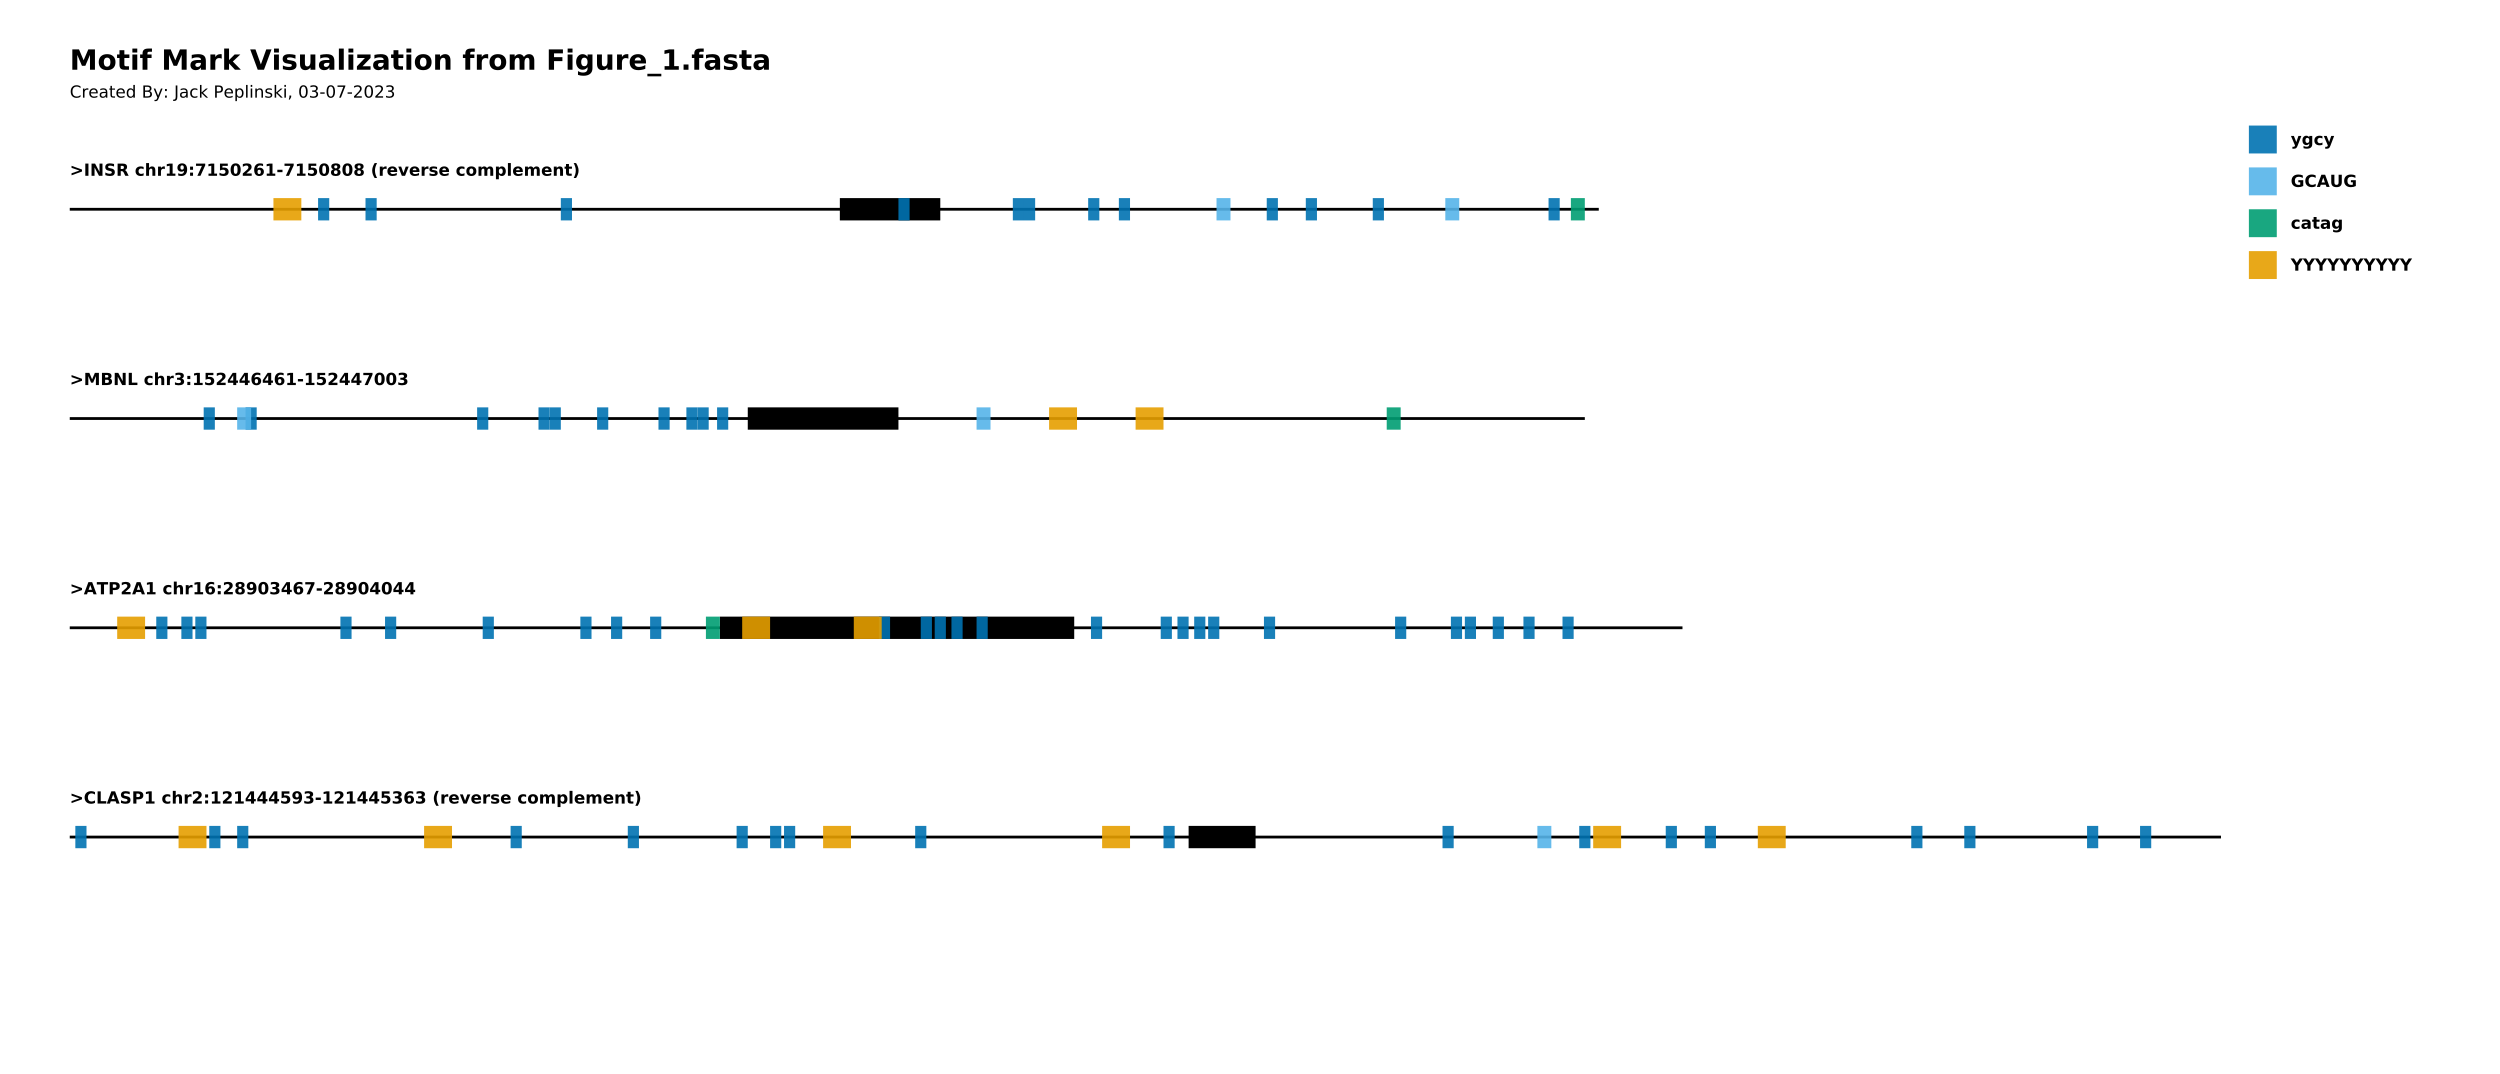 <?xml version="1.0" encoding="UTF-8"?>
<svg xmlns="http://www.w3.org/2000/svg" xmlns:xlink="http://www.w3.org/1999/xlink" width="896pt" height="385pt" viewBox="0 0 896 385" version="1.1">
<defs>
<g>
<symbol overflow="visible" id="glyph0-0">
<path style="stroke:none;" d="M 0.297 1.062 L 0.297 -4.234 L 3.297 -4.234 L 3.297 1.062 Z M 0.641 0.734 L 2.969 0.734 L 2.969 -3.891 L 0.641 -3.891 Z M 0.641 0.734 "/>
</symbol>
<symbol overflow="visible" id="glyph0-1">
<path style="stroke:none;" d="M 0.641 -2.844 L 0.641 -3.578 L 4.391 -2.234 L 4.391 -1.531 L 0.641 -0.172 L 0.641 -0.906 L 3.469 -1.875 Z M 0.641 -2.844 "/>
</symbol>
<symbol overflow="visible" id="glyph0-2">
<path style="stroke:none;" d="M 0.547 -4.375 L 1.672 -4.375 L 1.672 0 L 0.547 0 Z M 0.547 -4.375 "/>
</symbol>
<symbol overflow="visible" id="glyph0-3">
<path style="stroke:none;" d="M 0.547 -4.375 L 1.812 -4.375 L 3.406 -1.375 L 3.406 -4.375 L 4.469 -4.375 L 4.469 0 L 3.219 0 L 1.625 -3 L 1.625 0 L 0.547 0 Z M 0.547 -4.375 "/>
</symbol>
<symbol overflow="visible" id="glyph0-4">
<path style="stroke:none;" d="M 3.594 -4.234 L 3.594 -3.312 C 3.352 -3.414 3.117 -3.492 2.891 -3.547 C 2.66 -3.609 2.445 -3.641 2.25 -3.641 C 1.977 -3.641 1.773 -3.598 1.641 -3.516 C 1.516 -3.441 1.453 -3.328 1.453 -3.172 C 1.453 -3.055 1.492 -2.969 1.578 -2.906 C 1.672 -2.844 1.832 -2.785 2.062 -2.734 L 2.531 -2.641 C 3.02 -2.547 3.363 -2.395 3.562 -2.188 C 3.77 -1.988 3.875 -1.707 3.875 -1.344 C 3.875 -0.863 3.734 -0.504 3.453 -0.266 C 3.172 -0.035 2.734 0.078 2.141 0.078 C 1.859 0.078 1.578 0.051 1.297 0 C 1.023 -0.051 0.75 -0.129 0.469 -0.234 L 0.469 -1.188 C 0.75 -1.031 1.02 -0.914 1.281 -0.844 C 1.539 -0.77 1.789 -0.734 2.031 -0.734 C 2.281 -0.734 2.469 -0.773 2.594 -0.859 C 2.727 -0.941 2.797 -1.055 2.797 -1.203 C 2.797 -1.336 2.75 -1.441 2.656 -1.516 C 2.57 -1.598 2.395 -1.664 2.125 -1.719 L 1.688 -1.812 C 1.25 -1.906 0.93 -2.055 0.734 -2.266 C 0.535 -2.473 0.438 -2.75 0.438 -3.094 C 0.438 -3.531 0.578 -3.863 0.859 -4.094 C 1.141 -4.332 1.539 -4.453 2.062 -4.453 C 2.301 -4.453 2.547 -4.43 2.797 -4.391 C 3.055 -4.359 3.32 -4.305 3.594 -4.234 Z M 3.594 -4.234 "/>
</symbol>
<symbol overflow="visible" id="glyph0-5">
<path style="stroke:none;" d="M 2.156 -2.438 C 2.395 -2.438 2.562 -2.477 2.656 -2.562 C 2.758 -2.656 2.812 -2.801 2.812 -3 C 2.812 -3.195 2.758 -3.336 2.656 -3.422 C 2.562 -3.516 2.395 -3.562 2.156 -3.562 L 1.672 -3.562 L 1.672 -2.438 Z M 1.672 -1.656 L 1.672 0 L 0.547 0 L 0.547 -4.375 L 2.281 -4.375 C 2.852 -4.375 3.27 -4.273 3.531 -4.078 C 3.801 -3.891 3.938 -3.586 3.938 -3.172 C 3.938 -2.879 3.867 -2.641 3.734 -2.453 C 3.598 -2.266 3.391 -2.129 3.109 -2.047 C 3.254 -2.016 3.391 -1.938 3.516 -1.812 C 3.641 -1.688 3.766 -1.5 3.891 -1.25 L 4.5 0 L 3.297 0 L 2.766 -1.094 C 2.66 -1.312 2.551 -1.457 2.438 -1.531 C 2.332 -1.613 2.188 -1.656 2 -1.656 Z M 1.672 -1.656 "/>
</symbol>
<symbol overflow="visible" id="glyph0-6">
<path style="stroke:none;" d=""/>
</symbol>
<symbol overflow="visible" id="glyph0-7">
<path style="stroke:none;" d="M 3.156 -3.172 L 3.156 -2.328 C 3.008 -2.422 2.863 -2.488 2.719 -2.531 C 2.582 -2.582 2.438 -2.609 2.281 -2.609 C 1.988 -2.609 1.758 -2.52 1.594 -2.344 C 1.426 -2.176 1.344 -1.941 1.344 -1.641 C 1.344 -1.328 1.426 -1.086 1.594 -0.922 C 1.758 -0.754 1.988 -0.672 2.281 -0.672 C 2.445 -0.672 2.602 -0.691 2.75 -0.734 C 2.895 -0.785 3.031 -0.859 3.156 -0.953 L 3.156 -0.094 C 2.988 -0.031 2.82 0.008 2.656 0.031 C 2.488 0.062 2.316 0.078 2.141 0.078 C 1.555 0.078 1.098 -0.07 0.766 -0.375 C 0.43 -0.676 0.266 -1.098 0.266 -1.641 C 0.266 -2.18 0.43 -2.602 0.766 -2.906 C 1.098 -3.207 1.555 -3.359 2.141 -3.359 C 2.316 -3.359 2.488 -3.344 2.656 -3.312 C 2.82 -3.281 2.988 -3.234 3.156 -3.172 Z M 3.156 -3.172 "/>
</symbol>
<symbol overflow="visible" id="glyph0-8">
<path style="stroke:none;" d="M 3.797 -2 L 3.797 0 L 2.75 0 L 2.75 -1.531 C 2.75 -1.812 2.738 -2.004 2.719 -2.109 C 2.707 -2.223 2.688 -2.305 2.656 -2.359 C 2.625 -2.422 2.57 -2.469 2.5 -2.5 C 2.426 -2.539 2.344 -2.562 2.25 -2.562 C 2.031 -2.562 1.859 -2.477 1.734 -2.312 C 1.609 -2.145 1.547 -1.91 1.547 -1.609 L 1.547 0 L 0.5 0 L 0.5 -4.562 L 1.547 -4.562 L 1.547 -2.797 C 1.711 -2.992 1.883 -3.133 2.062 -3.219 C 2.238 -3.312 2.43 -3.359 2.641 -3.359 C 3.023 -3.359 3.312 -3.238 3.5 -3 C 3.695 -2.77 3.797 -2.438 3.797 -2 Z M 3.797 -2 "/>
</symbol>
<symbol overflow="visible" id="glyph0-9">
<path style="stroke:none;" d="M 2.938 -2.391 C 2.844 -2.43 2.75 -2.461 2.656 -2.484 C 2.57 -2.504 2.484 -2.516 2.391 -2.516 C 2.117 -2.516 1.91 -2.426 1.766 -2.25 C 1.617 -2.082 1.547 -1.836 1.547 -1.516 L 1.547 0 L 0.5 0 L 0.5 -3.281 L 1.547 -3.281 L 1.547 -2.75 C 1.68 -2.957 1.836 -3.109 2.016 -3.203 C 2.191 -3.305 2.398 -3.359 2.641 -3.359 C 2.68 -3.359 2.723 -3.359 2.766 -3.359 C 2.805 -3.359 2.863 -3.352 2.938 -3.344 Z M 2.938 -2.391 "/>
</symbol>
<symbol overflow="visible" id="glyph0-10">
<path style="stroke:none;" d="M 0.703 -0.781 L 1.703 -0.781 L 1.703 -3.609 L 0.672 -3.391 L 0.672 -4.156 L 1.688 -4.375 L 2.766 -4.375 L 2.766 -0.781 L 3.766 -0.781 L 3.766 0 L 0.703 0 Z M 0.703 -0.781 "/>
</symbol>
<symbol overflow="visible" id="glyph0-11">
<path style="stroke:none;" d="M 0.594 -0.094 L 0.594 -0.906 C 0.781 -0.82 0.953 -0.758 1.109 -0.719 C 1.273 -0.676 1.441 -0.656 1.609 -0.656 C 1.941 -0.656 2.203 -0.75 2.391 -0.938 C 2.578 -1.125 2.688 -1.398 2.719 -1.766 C 2.582 -1.672 2.438 -1.598 2.281 -1.547 C 2.133 -1.492 1.977 -1.469 1.812 -1.469 C 1.363 -1.469 1 -1.598 0.719 -1.859 C 0.445 -2.117 0.312 -2.461 0.312 -2.891 C 0.312 -3.359 0.461 -3.734 0.766 -4.016 C 1.078 -4.305 1.488 -4.453 2 -4.453 C 2.57 -4.453 3.016 -4.258 3.328 -3.875 C 3.641 -3.488 3.797 -2.941 3.797 -2.234 C 3.797 -1.516 3.613 -0.945 3.25 -0.531 C 2.883 -0.125 2.379 0.078 1.734 0.078 C 1.535 0.078 1.344 0.062 1.156 0.031 C 0.969 0.008 0.781 -0.031 0.594 -0.094 Z M 2 -2.203 C 2.188 -2.203 2.332 -2.266 2.438 -2.391 C 2.539 -2.523 2.594 -2.719 2.594 -2.969 C 2.594 -3.227 2.539 -3.422 2.438 -3.547 C 2.332 -3.672 2.188 -3.734 2 -3.734 C 1.801 -3.734 1.648 -3.672 1.547 -3.547 C 1.441 -3.422 1.391 -3.227 1.391 -2.969 C 1.391 -2.719 1.441 -2.523 1.547 -2.391 C 1.648 -2.266 1.801 -2.203 2 -2.203 Z M 2 -2.203 "/>
</symbol>
<symbol overflow="visible" id="glyph0-12">
<path style="stroke:none;" d="M 0.672 -3.281 L 1.734 -3.281 L 1.734 -2.141 L 0.672 -2.141 Z M 0.672 -1.141 L 1.734 -1.141 L 1.734 0 L 0.672 0 Z M 0.672 -1.141 "/>
</symbol>
<symbol overflow="visible" id="glyph0-13">
<path style="stroke:none;" d="M 0.406 -4.375 L 3.703 -4.375 L 3.703 -3.734 L 2 0 L 0.891 0 L 2.516 -3.547 L 0.406 -3.547 Z M 0.406 -4.375 "/>
</symbol>
<symbol overflow="visible" id="glyph0-14">
<path style="stroke:none;" d="M 0.641 -4.375 L 3.438 -4.375 L 3.438 -3.547 L 1.531 -3.547 L 1.531 -2.875 C 1.625 -2.895 1.711 -2.91 1.797 -2.922 C 1.879 -2.93 1.969 -2.938 2.062 -2.938 C 2.594 -2.938 3.004 -2.801 3.297 -2.531 C 3.598 -2.27 3.75 -1.898 3.75 -1.422 C 3.75 -0.953 3.586 -0.582 3.266 -0.312 C 2.941 -0.051 2.492 0.078 1.922 0.078 C 1.672 0.078 1.426 0.051 1.188 0 C 0.945 -0.039 0.707 -0.109 0.469 -0.203 L 0.469 -1.094 C 0.707 -0.957 0.93 -0.852 1.141 -0.781 C 1.359 -0.719 1.562 -0.688 1.75 -0.688 C 2.02 -0.688 2.234 -0.75 2.391 -0.875 C 2.547 -1.008 2.625 -1.191 2.625 -1.422 C 2.625 -1.648 2.547 -1.832 2.391 -1.969 C 2.234 -2.102 2.02 -2.172 1.75 -2.172 C 1.582 -2.172 1.406 -2.148 1.219 -2.109 C 1.039 -2.066 0.848 -2 0.641 -1.906 Z M 0.641 -4.375 "/>
</symbol>
<symbol overflow="visible" id="glyph0-15">
<path style="stroke:none;" d="M 2.766 -2.188 C 2.766 -2.738 2.711 -3.125 2.609 -3.344 C 2.504 -3.57 2.332 -3.688 2.094 -3.688 C 1.844 -3.688 1.664 -3.57 1.562 -3.344 C 1.469 -3.125 1.422 -2.738 1.422 -2.188 C 1.422 -1.633 1.469 -1.242 1.562 -1.016 C 1.664 -0.797 1.844 -0.688 2.094 -0.688 C 2.332 -0.688 2.504 -0.797 2.609 -1.016 C 2.711 -1.242 2.766 -1.633 2.766 -2.188 Z M 3.891 -2.188 C 3.891 -1.457 3.734 -0.895 3.422 -0.5 C 3.109 -0.113 2.664 0.078 2.094 0.078 C 1.508 0.078 1.062 -0.113 0.75 -0.5 C 0.438 -0.895 0.281 -1.457 0.281 -2.188 C 0.281 -2.906 0.438 -3.461 0.75 -3.859 C 1.062 -4.254 1.508 -4.453 2.094 -4.453 C 2.664 -4.453 3.109 -4.254 3.422 -3.859 C 3.734 -3.461 3.891 -2.906 3.891 -2.188 Z M 3.891 -2.188 "/>
</symbol>
<symbol overflow="visible" id="glyph0-16">
<path style="stroke:none;" d="M 1.734 -0.828 L 3.656 -0.828 L 3.656 0 L 0.469 0 L 0.469 -0.828 L 2.078 -2.234 C 2.211 -2.367 2.312 -2.492 2.375 -2.609 C 2.445 -2.734 2.484 -2.863 2.484 -3 C 2.484 -3.207 2.414 -3.375 2.281 -3.5 C 2.145 -3.625 1.961 -3.688 1.734 -3.688 C 1.555 -3.688 1.363 -3.645 1.156 -3.562 C 0.945 -3.488 0.723 -3.379 0.484 -3.234 L 0.484 -4.203 C 0.742 -4.285 0.992 -4.348 1.234 -4.391 C 1.484 -4.43 1.727 -4.453 1.969 -4.453 C 2.488 -4.453 2.895 -4.336 3.188 -4.109 C 3.477 -3.879 3.625 -3.555 3.625 -3.141 C 3.625 -2.898 3.562 -2.676 3.438 -2.469 C 3.312 -2.27 3.051 -2 2.656 -1.656 Z M 1.734 -0.828 "/>
</symbol>
<symbol overflow="visible" id="glyph0-17">
<path style="stroke:none;" d="M 2.172 -2.156 C 1.973 -2.156 1.82 -2.094 1.719 -1.969 C 1.625 -1.844 1.578 -1.648 1.578 -1.391 C 1.578 -1.141 1.625 -0.945 1.719 -0.812 C 1.82 -0.688 1.973 -0.625 2.172 -0.625 C 2.367 -0.625 2.516 -0.688 2.609 -0.812 C 2.711 -0.945 2.766 -1.141 2.766 -1.391 C 2.766 -1.648 2.711 -1.844 2.609 -1.969 C 2.516 -2.094 2.367 -2.156 2.172 -2.156 Z M 3.562 -4.266 L 3.562 -3.453 C 3.375 -3.535 3.195 -3.598 3.031 -3.641 C 2.875 -3.68 2.719 -3.703 2.562 -3.703 C 2.227 -3.703 1.969 -3.609 1.781 -3.422 C 1.594 -3.242 1.484 -2.969 1.453 -2.594 C 1.578 -2.695 1.711 -2.77 1.859 -2.812 C 2.016 -2.863 2.18 -2.891 2.359 -2.891 C 2.805 -2.891 3.164 -2.754 3.438 -2.484 C 3.719 -2.223 3.859 -1.883 3.859 -1.469 C 3.859 -1 3.703 -0.625 3.391 -0.344 C 3.086 -0.062 2.676 0.078 2.156 0.078 C 1.594 0.078 1.156 -0.109 0.844 -0.484 C 0.531 -0.867 0.375 -1.414 0.375 -2.125 C 0.375 -2.844 0.555 -3.41 0.922 -3.828 C 1.285 -4.242 1.785 -4.453 2.422 -4.453 C 2.617 -4.453 2.812 -4.438 3 -4.406 C 3.188 -4.375 3.375 -4.328 3.562 -4.266 Z M 3.562 -4.266 "/>
</symbol>
<symbol overflow="visible" id="glyph0-18">
<path style="stroke:none;" d="M 0.328 -2.156 L 2.172 -2.156 L 2.172 -1.297 L 0.328 -1.297 Z M 0.328 -2.156 "/>
</symbol>
<symbol overflow="visible" id="glyph0-19">
<path style="stroke:none;" d="M 2.094 -1.953 C 1.875 -1.953 1.707 -1.895 1.594 -1.781 C 1.488 -1.664 1.438 -1.504 1.438 -1.297 C 1.438 -1.078 1.488 -0.91 1.594 -0.797 C 1.707 -0.68 1.875 -0.625 2.094 -0.625 C 2.301 -0.625 2.457 -0.68 2.562 -0.797 C 2.676 -0.91 2.734 -1.078 2.734 -1.297 C 2.734 -1.504 2.676 -1.664 2.562 -1.781 C 2.457 -1.895 2.301 -1.953 2.094 -1.953 Z M 1.266 -2.328 C 1.004 -2.41 0.805 -2.535 0.672 -2.703 C 0.535 -2.867 0.469 -3.07 0.469 -3.312 C 0.469 -3.688 0.602 -3.969 0.875 -4.156 C 1.156 -4.352 1.562 -4.453 2.094 -4.453 C 2.625 -4.453 3.023 -4.352 3.297 -4.156 C 3.566 -3.969 3.703 -3.688 3.703 -3.312 C 3.703 -3.07 3.633 -2.867 3.5 -2.703 C 3.363 -2.535 3.164 -2.41 2.906 -2.328 C 3.195 -2.242 3.414 -2.109 3.562 -1.922 C 3.719 -1.742 3.797 -1.516 3.797 -1.234 C 3.797 -0.797 3.648 -0.469 3.359 -0.25 C 3.078 -0.031 2.656 0.078 2.094 0.078 C 1.52 0.078 1.086 -0.031 0.797 -0.25 C 0.504 -0.469 0.359 -0.797 0.359 -1.234 C 0.359 -1.516 0.438 -1.742 0.594 -1.922 C 0.75 -2.109 0.973 -2.242 1.266 -2.328 Z M 1.531 -3.203 C 1.531 -3.023 1.578 -2.891 1.672 -2.797 C 1.766 -2.703 1.906 -2.656 2.094 -2.656 C 2.27 -2.656 2.406 -2.703 2.5 -2.797 C 2.594 -2.891 2.641 -3.023 2.641 -3.203 C 2.641 -3.379 2.594 -3.516 2.5 -3.609 C 2.406 -3.703 2.27 -3.75 2.094 -3.75 C 1.906 -3.75 1.766 -3.703 1.672 -3.609 C 1.578 -3.516 1.531 -3.379 1.531 -3.203 Z M 1.531 -3.203 "/>
</symbol>
<symbol overflow="visible" id="glyph0-20">
<path style="stroke:none;" d="M 2.266 0.797 L 1.391 0.797 C 1.086 0.305 0.863 -0.148 0.719 -0.578 C 0.582 -1.016 0.516 -1.445 0.516 -1.875 C 0.516 -2.301 0.586 -2.734 0.734 -3.172 C 0.879 -3.609 1.098 -4.066 1.391 -4.547 L 2.266 -4.547 C 2.016 -4.086 1.828 -3.633 1.703 -3.188 C 1.578 -2.75 1.516 -2.316 1.516 -1.891 C 1.516 -1.453 1.578 -1.008 1.703 -0.562 C 1.828 -0.125 2.016 0.328 2.266 0.797 Z M 2.266 0.797 "/>
</symbol>
<symbol overflow="visible" id="glyph0-21">
<path style="stroke:none;" d="M 3.781 -1.656 L 3.781 -1.344 L 1.328 -1.344 C 1.348 -1.102 1.438 -0.922 1.594 -0.797 C 1.75 -0.672 1.961 -0.609 2.234 -0.609 C 2.453 -0.609 2.676 -0.641 2.906 -0.703 C 3.145 -0.773 3.383 -0.879 3.625 -1.016 L 3.625 -0.203 C 3.375 -0.109 3.125 -0.039 2.875 0 C 2.633 0.051 2.391 0.078 2.141 0.078 C 1.547 0.078 1.082 -0.07 0.75 -0.375 C 0.426 -0.676 0.266 -1.098 0.266 -1.641 C 0.266 -2.172 0.426 -2.586 0.75 -2.891 C 1.07 -3.203 1.516 -3.359 2.078 -3.359 C 2.586 -3.359 3 -3.203 3.312 -2.891 C 3.625 -2.578 3.781 -2.164 3.781 -1.656 Z M 2.703 -2 C 2.703 -2.195 2.645 -2.352 2.531 -2.469 C 2.414 -2.594 2.266 -2.656 2.078 -2.656 C 1.867 -2.656 1.703 -2.598 1.578 -2.484 C 1.453 -2.379 1.375 -2.219 1.344 -2 Z M 2.703 -2 "/>
</symbol>
<symbol overflow="visible" id="glyph0-22">
<path style="stroke:none;" d="M 0.094 -3.281 L 1.141 -3.281 L 1.953 -1.016 L 2.766 -3.281 L 3.828 -3.281 L 2.531 0 L 1.375 0 Z M 0.094 -3.281 "/>
</symbol>
<symbol overflow="visible" id="glyph0-23">
<path style="stroke:none;" d="M 3.062 -3.172 L 3.062 -2.375 C 2.844 -2.469 2.629 -2.535 2.422 -2.578 C 2.211 -2.629 2.016 -2.656 1.828 -2.656 C 1.629 -2.656 1.477 -2.629 1.375 -2.578 C 1.281 -2.535 1.234 -2.461 1.234 -2.359 C 1.234 -2.273 1.27 -2.207 1.344 -2.156 C 1.414 -2.113 1.547 -2.082 1.734 -2.062 L 1.922 -2.047 C 2.461 -1.973 2.82 -1.859 3 -1.703 C 3.188 -1.547 3.281 -1.301 3.281 -0.969 C 3.281 -0.613 3.148 -0.348 2.891 -0.172 C 2.641 -0.004 2.258 0.078 1.75 0.078 C 1.531 0.078 1.305 0.062 1.078 0.031 C 0.848 0 0.609 -0.051 0.359 -0.125 L 0.359 -0.922 C 0.566 -0.816 0.781 -0.738 1 -0.688 C 1.219 -0.633 1.441 -0.609 1.672 -0.609 C 1.879 -0.609 2.035 -0.633 2.141 -0.688 C 2.242 -0.75 2.297 -0.836 2.297 -0.953 C 2.297 -1.047 2.258 -1.113 2.188 -1.156 C 2.113 -1.207 1.973 -1.242 1.766 -1.266 L 1.578 -1.297 C 1.109 -1.348 0.781 -1.453 0.594 -1.609 C 0.406 -1.773 0.312 -2.016 0.312 -2.328 C 0.312 -2.68 0.43 -2.941 0.672 -3.109 C 0.91 -3.273 1.273 -3.359 1.766 -3.359 C 1.953 -3.359 2.148 -3.344 2.359 -3.312 C 2.578 -3.281 2.812 -3.234 3.062 -3.172 Z M 3.062 -3.172 "/>
</symbol>
<symbol overflow="visible" id="glyph0-24">
<path style="stroke:none;" d="M 2.062 -2.609 C 1.832 -2.609 1.656 -2.523 1.531 -2.359 C 1.406 -2.191 1.344 -1.953 1.344 -1.641 C 1.344 -1.328 1.406 -1.086 1.531 -0.922 C 1.656 -0.754 1.832 -0.672 2.062 -0.672 C 2.289 -0.672 2.461 -0.754 2.578 -0.922 C 2.703 -1.086 2.766 -1.328 2.766 -1.641 C 2.766 -1.953 2.703 -2.191 2.578 -2.359 C 2.461 -2.523 2.289 -2.609 2.062 -2.609 Z M 2.062 -3.359 C 2.625 -3.359 3.062 -3.207 3.375 -2.906 C 3.695 -2.602 3.859 -2.18 3.859 -1.641 C 3.859 -1.098 3.695 -0.676 3.375 -0.375 C 3.062 -0.07 2.625 0.078 2.062 0.078 C 1.5 0.078 1.055 -0.07 0.734 -0.375 C 0.422 -0.676 0.266 -1.098 0.266 -1.641 C 0.266 -2.18 0.422 -2.602 0.734 -2.906 C 1.055 -3.207 1.5 -3.359 2.062 -3.359 Z M 2.062 -3.359 "/>
</symbol>
<symbol overflow="visible" id="glyph0-25">
<path style="stroke:none;" d="M 3.547 -2.734 C 3.68 -2.941 3.836 -3.098 4.016 -3.203 C 4.203 -3.305 4.406 -3.359 4.625 -3.359 C 5 -3.359 5.285 -3.238 5.484 -3 C 5.68 -2.77 5.781 -2.438 5.781 -2 L 5.781 0 L 4.719 0 L 4.719 -1.719 C 4.719 -1.738 4.719 -1.758 4.719 -1.781 C 4.727 -1.812 4.734 -1.852 4.734 -1.906 C 4.734 -2.133 4.695 -2.301 4.625 -2.406 C 4.562 -2.508 4.453 -2.562 4.297 -2.562 C 4.098 -2.562 3.941 -2.477 3.828 -2.312 C 3.723 -2.156 3.672 -1.922 3.672 -1.609 L 3.672 0 L 2.609 0 L 2.609 -1.719 C 2.609 -2.07 2.578 -2.301 2.516 -2.406 C 2.453 -2.508 2.344 -2.562 2.188 -2.562 C 1.977 -2.562 1.816 -2.477 1.703 -2.312 C 1.598 -2.156 1.547 -1.922 1.547 -1.609 L 1.547 0 L 0.5 0 L 0.5 -3.281 L 1.547 -3.281 L 1.547 -2.797 C 1.68 -2.984 1.832 -3.125 2 -3.219 C 2.164 -3.312 2.348 -3.359 2.547 -3.359 C 2.773 -3.359 2.973 -3.301 3.141 -3.188 C 3.316 -3.082 3.453 -2.93 3.547 -2.734 Z M 3.547 -2.734 "/>
</symbol>
<symbol overflow="visible" id="glyph0-26">
<path style="stroke:none;" d="M 1.547 -0.469 L 1.547 1.25 L 0.5 1.25 L 0.5 -3.281 L 1.547 -3.281 L 1.547 -2.797 C 1.691 -2.992 1.852 -3.133 2.031 -3.219 C 2.207 -3.312 2.41 -3.359 2.641 -3.359 C 3.047 -3.359 3.379 -3.195 3.641 -2.875 C 3.898 -2.551 4.031 -2.141 4.031 -1.641 C 4.031 -1.129 3.898 -0.711 3.641 -0.391 C 3.379 -0.078 3.047 0.078 2.641 0.078 C 2.41 0.078 2.207 0.035 2.031 -0.047 C 1.852 -0.141 1.691 -0.281 1.547 -0.469 Z M 2.25 -2.594 C 2.02 -2.594 1.844 -2.508 1.719 -2.344 C 1.602 -2.188 1.547 -1.953 1.547 -1.641 C 1.547 -1.328 1.602 -1.086 1.719 -0.922 C 1.844 -0.754 2.02 -0.672 2.25 -0.672 C 2.477 -0.672 2.648 -0.754 2.766 -0.922 C 2.879 -1.086 2.938 -1.328 2.938 -1.641 C 2.938 -1.953 2.879 -2.188 2.766 -2.344 C 2.648 -2.508 2.477 -2.594 2.25 -2.594 Z M 2.25 -2.594 "/>
</symbol>
<symbol overflow="visible" id="glyph0-27">
<path style="stroke:none;" d="M 0.5 -4.562 L 1.547 -4.562 L 1.547 0 L 0.5 0 Z M 0.5 -4.562 "/>
</symbol>
<symbol overflow="visible" id="glyph0-28">
<path style="stroke:none;" d="M 3.797 -2 L 3.797 0 L 2.75 0 L 2.75 -1.531 C 2.75 -1.812 2.738 -2.004 2.719 -2.109 C 2.707 -2.223 2.688 -2.305 2.656 -2.359 C 2.625 -2.422 2.57 -2.469 2.5 -2.5 C 2.426 -2.539 2.344 -2.562 2.25 -2.562 C 2.031 -2.562 1.859 -2.477 1.734 -2.312 C 1.609 -2.145 1.547 -1.91 1.547 -1.609 L 1.547 0 L 0.5 0 L 0.5 -3.281 L 1.547 -3.281 L 1.547 -2.797 C 1.711 -2.992 1.883 -3.133 2.062 -3.219 C 2.238 -3.312 2.43 -3.359 2.641 -3.359 C 3.023 -3.359 3.312 -3.238 3.5 -3 C 3.695 -2.77 3.797 -2.438 3.797 -2 Z M 3.797 -2 "/>
</symbol>
<symbol overflow="visible" id="glyph0-29">
<path style="stroke:none;" d="M 1.656 -4.219 L 1.656 -3.281 L 2.734 -3.281 L 2.734 -2.531 L 1.656 -2.531 L 1.656 -1.141 C 1.656 -0.984 1.68 -0.879 1.734 -0.828 C 1.797 -0.773 1.914 -0.75 2.094 -0.75 L 2.641 -0.75 L 2.641 0 L 1.734 0 C 1.328 0 1.035 -0.082 0.859 -0.25 C 0.68 -0.426 0.594 -0.723 0.594 -1.141 L 0.594 -2.531 L 0.078 -2.531 L 0.078 -3.281 L 0.594 -3.281 L 0.594 -4.219 Z M 1.656 -4.219 "/>
</symbol>
<symbol overflow="visible" id="glyph0-30">
<path style="stroke:none;" d="M 0.484 0.797 C 0.734 0.328 0.922 -0.125 1.047 -0.562 C 1.172 -1.008 1.234 -1.453 1.234 -1.891 C 1.234 -2.316 1.172 -2.75 1.047 -3.188 C 0.922 -3.633 0.734 -4.086 0.484 -4.547 L 1.344 -4.547 C 1.645 -4.066 1.867 -3.609 2.016 -3.172 C 2.16 -2.734 2.234 -2.301 2.234 -1.875 C 2.234 -1.445 2.16 -1.016 2.016 -0.578 C 1.867 -0.148 1.645 0.305 1.344 0.797 Z M 0.484 0.797 "/>
</symbol>
<symbol overflow="visible" id="glyph0-31">
<path style="stroke:none;" d="M 0.547 -4.375 L 1.984 -4.375 L 2.984 -2.031 L 3.984 -4.375 L 5.422 -4.375 L 5.422 0 L 4.344 0 L 4.344 -3.203 L 3.344 -0.844 L 2.625 -0.844 L 1.625 -3.203 L 1.625 0 L 0.547 0 Z M 0.547 -4.375 "/>
</symbol>
<symbol overflow="visible" id="glyph0-32">
<path style="stroke:none;" d="M 2.297 -2.688 C 2.473 -2.688 2.609 -2.723 2.703 -2.797 C 2.797 -2.879 2.844 -2.992 2.844 -3.141 C 2.844 -3.297 2.797 -3.41 2.703 -3.484 C 2.609 -3.566 2.473 -3.609 2.297 -3.609 L 1.672 -3.609 L 1.672 -2.688 Z M 2.344 -0.766 C 2.57 -0.766 2.742 -0.812 2.859 -0.906 C 2.973 -1.008 3.031 -1.156 3.031 -1.344 C 3.031 -1.531 2.973 -1.672 2.859 -1.766 C 2.742 -1.859 2.57 -1.906 2.344 -1.906 L 1.672 -1.906 L 1.672 -0.766 Z M 3.391 -2.344 C 3.629 -2.27 3.816 -2.141 3.953 -1.953 C 4.086 -1.766 4.156 -1.531 4.156 -1.25 C 4.156 -0.832 4.008 -0.52 3.719 -0.312 C 3.438 -0.102 3.004 0 2.422 0 L 0.547 0 L 0.547 -4.375 L 2.25 -4.375 C 2.852 -4.375 3.289 -4.281 3.562 -4.094 C 3.832 -3.914 3.969 -3.625 3.969 -3.219 C 3.969 -3 3.914 -2.816 3.812 -2.672 C 3.719 -2.523 3.578 -2.414 3.391 -2.344 Z M 3.391 -2.344 "/>
</symbol>
<symbol overflow="visible" id="glyph0-33">
<path style="stroke:none;" d="M 0.547 -4.375 L 1.672 -4.375 L 1.672 -0.859 L 3.656 -0.859 L 3.656 0 L 0.547 0 Z M 0.547 -4.375 "/>
</symbol>
<symbol overflow="visible" id="glyph0-34">
<path style="stroke:none;" d="M 2.797 -2.359 C 3.086 -2.285 3.312 -2.148 3.469 -1.953 C 3.625 -1.766 3.703 -1.531 3.703 -1.25 C 3.703 -0.812 3.535 -0.477 3.203 -0.25 C 2.867 -0.031 2.383 0.078 1.75 0.078 C 1.52 0.078 1.289 0.055 1.062 0.016 C 0.844 -0.016 0.625 -0.062 0.406 -0.125 L 0.406 -1 C 0.613 -0.895 0.82 -0.816 1.031 -0.766 C 1.238 -0.711 1.441 -0.688 1.641 -0.688 C 1.941 -0.688 2.172 -0.738 2.328 -0.844 C 2.484 -0.945 2.562 -1.094 2.562 -1.281 C 2.562 -1.477 2.477 -1.629 2.312 -1.734 C 2.156 -1.836 1.922 -1.891 1.609 -1.891 L 1.156 -1.891 L 1.156 -2.609 L 1.625 -2.609 C 1.906 -2.609 2.113 -2.656 2.25 -2.75 C 2.395 -2.844 2.469 -2.977 2.469 -3.156 C 2.469 -3.32 2.398 -3.453 2.266 -3.547 C 2.129 -3.641 1.938 -3.688 1.688 -3.688 C 1.508 -3.688 1.328 -3.664 1.141 -3.625 C 0.953 -3.582 0.77 -3.52 0.594 -3.438 L 0.594 -4.266 C 0.812 -4.328 1.031 -4.375 1.25 -4.406 C 1.469 -4.438 1.68 -4.453 1.891 -4.453 C 2.461 -4.453 2.891 -4.359 3.172 -4.172 C 3.453 -3.984 3.594 -3.703 3.594 -3.328 C 3.594 -3.078 3.523 -2.867 3.391 -2.703 C 3.254 -2.535 3.055 -2.422 2.797 -2.359 Z M 2.797 -2.359 "/>
</symbol>
<symbol overflow="visible" id="glyph0-35">
<path style="stroke:none;" d="M 2.203 -3.453 L 0.969 -1.609 L 2.203 -1.609 Z M 2.016 -4.375 L 3.281 -4.375 L 3.281 -1.609 L 3.906 -1.609 L 3.906 -0.797 L 3.281 -0.797 L 3.281 0 L 2.203 0 L 2.203 -0.797 L 0.266 -0.797 L 0.266 -1.766 Z M 2.016 -4.375 "/>
</symbol>
<symbol overflow="visible" id="glyph0-36">
<path style="stroke:none;" d="M 3.203 -0.797 L 1.438 -0.797 L 1.156 0 L 0.031 0 L 1.656 -4.375 L 3 -4.375 L 4.609 0 L 3.484 0 Z M 1.719 -1.609 L 2.922 -1.609 L 2.328 -3.344 Z M 1.719 -1.609 "/>
</symbol>
<symbol overflow="visible" id="glyph0-37">
<path style="stroke:none;" d="M 0.031 -4.375 L 4.062 -4.375 L 4.062 -3.516 L 2.609 -3.516 L 2.609 0 L 1.484 0 L 1.484 -3.516 L 0.031 -3.516 Z M 0.031 -4.375 "/>
</symbol>
<symbol overflow="visible" id="glyph0-38">
<path style="stroke:none;" d="M 0.547 -4.375 L 2.422 -4.375 C 2.984 -4.375 3.41 -4.25 3.703 -4 C 4.004 -3.758 4.156 -3.41 4.156 -2.953 C 4.156 -2.492 4.004 -2.141 3.703 -1.891 C 3.41 -1.641 2.984 -1.516 2.422 -1.516 L 1.672 -1.516 L 1.672 0 L 0.547 0 Z M 1.672 -3.562 L 1.672 -2.328 L 2.297 -2.328 C 2.516 -2.328 2.68 -2.379 2.797 -2.484 C 2.922 -2.598 2.984 -2.754 2.984 -2.953 C 2.984 -3.141 2.922 -3.285 2.797 -3.391 C 2.68 -3.504 2.516 -3.562 2.297 -3.562 Z M 1.672 -3.562 "/>
</symbol>
<symbol overflow="visible" id="glyph0-39">
<path style="stroke:none;" d="M 4.016 -0.234 C 3.805 -0.129 3.586 -0.051 3.359 0 C 3.141 0.051 2.91 0.078 2.672 0.078 C 1.941 0.078 1.363 -0.125 0.938 -0.531 C 0.508 -0.938 0.297 -1.488 0.297 -2.188 C 0.297 -2.883 0.508 -3.438 0.938 -3.844 C 1.363 -4.25 1.941 -4.453 2.672 -4.453 C 2.91 -4.453 3.141 -4.426 3.359 -4.375 C 3.586 -4.32 3.805 -4.238 4.016 -4.125 L 4.016 -3.219 C 3.805 -3.363 3.598 -3.469 3.391 -3.531 C 3.191 -3.602 2.984 -3.641 2.766 -3.641 C 2.359 -3.641 2.039 -3.508 1.812 -3.25 C 1.582 -2.988 1.469 -2.633 1.469 -2.188 C 1.469 -1.727 1.582 -1.367 1.812 -1.109 C 2.039 -0.859 2.359 -0.734 2.766 -0.734 C 2.984 -0.734 3.191 -0.766 3.391 -0.828 C 3.598 -0.898 3.805 -1.004 4.016 -1.141 Z M 4.016 -0.234 "/>
</symbol>
<symbol overflow="visible" id="glyph0-40">
<path style="stroke:none;" d="M 0.078 -3.281 L 1.125 -3.281 L 2 -1.062 L 2.75 -3.281 L 3.797 -3.281 L 2.422 0.312 C 2.285 0.676 2.125 0.93 1.938 1.078 C 1.75 1.223 1.504 1.297 1.203 1.297 L 0.594 1.297 L 0.594 0.609 L 0.922 0.609 C 1.109 0.609 1.238 0.578 1.312 0.516 C 1.395 0.461 1.457 0.363 1.5 0.219 L 1.531 0.125 Z M 0.078 -3.281 "/>
</symbol>
<symbol overflow="visible" id="glyph0-41">
<path style="stroke:none;" d="M 2.734 -0.562 C 2.586 -0.363 2.426 -0.219 2.25 -0.125 C 2.082 -0.039 1.883 0 1.656 0 C 1.258 0 0.926 -0.156 0.656 -0.469 C 0.395 -0.789 0.266 -1.191 0.266 -1.672 C 0.266 -2.172 0.395 -2.578 0.656 -2.891 C 0.926 -3.203 1.258 -3.359 1.656 -3.359 C 1.883 -3.359 2.082 -3.312 2.25 -3.219 C 2.426 -3.125 2.586 -2.984 2.734 -2.797 L 2.734 -3.281 L 3.797 -3.281 L 3.797 -0.328 C 3.797 0.191 3.629 0.594 3.297 0.875 C 2.961 1.156 2.477 1.297 1.844 1.297 C 1.633 1.297 1.438 1.281 1.25 1.25 C 1.062 1.219 0.867 1.172 0.672 1.109 L 0.672 0.281 C 0.859 0.395 1.035 0.473 1.203 0.516 C 1.379 0.566 1.555 0.594 1.734 0.594 C 2.078 0.594 2.328 0.52 2.484 0.375 C 2.648 0.227 2.734 -0.004 2.734 -0.328 Z M 2.047 -2.594 C 1.828 -2.594 1.656 -2.516 1.531 -2.359 C 1.414 -2.203 1.359 -1.973 1.359 -1.672 C 1.359 -1.379 1.414 -1.156 1.531 -1 C 1.645 -0.844 1.816 -0.766 2.047 -0.766 C 2.266 -0.766 2.43 -0.844 2.547 -1 C 2.672 -1.164 2.734 -1.391 2.734 -1.672 C 2.734 -1.973 2.672 -2.203 2.547 -2.359 C 2.43 -2.516 2.266 -2.594 2.047 -2.594 Z M 2.047 -2.594 "/>
</symbol>
<symbol overflow="visible" id="glyph0-42">
<path style="stroke:none;" d="M 4.484 -0.328 C 4.203 -0.191 3.91 -0.086 3.609 -0.016 C 3.305 0.047 2.992 0.078 2.672 0.078 C 1.941 0.078 1.363 -0.125 0.938 -0.531 C 0.508 -0.938 0.297 -1.488 0.297 -2.188 C 0.297 -2.883 0.508 -3.438 0.938 -3.844 C 1.375 -4.25 1.973 -4.453 2.734 -4.453 C 3.023 -4.453 3.301 -4.426 3.562 -4.375 C 3.832 -4.32 4.086 -4.238 4.328 -4.125 L 4.328 -3.219 C 4.078 -3.363 3.832 -3.469 3.594 -3.531 C 3.352 -3.602 3.113 -3.641 2.875 -3.641 C 2.414 -3.641 2.066 -3.516 1.828 -3.266 C 1.586 -3.016 1.469 -2.656 1.469 -2.188 C 1.469 -1.719 1.582 -1.359 1.812 -1.109 C 2.051 -0.859 2.383 -0.734 2.812 -0.734 C 2.926 -0.734 3.035 -0.738 3.141 -0.75 C 3.242 -0.77 3.332 -0.797 3.406 -0.828 L 3.406 -1.672 L 2.719 -1.672 L 2.719 -2.422 L 4.484 -2.422 Z M 4.484 -0.328 "/>
</symbol>
<symbol overflow="visible" id="glyph0-43">
<path style="stroke:none;" d="M 0.547 -4.375 L 1.672 -4.375 L 1.672 -1.75 C 1.672 -1.383 1.727 -1.125 1.844 -0.969 C 1.969 -0.82 2.164 -0.75 2.438 -0.75 C 2.707 -0.75 2.898 -0.82 3.016 -0.969 C 3.129 -1.125 3.188 -1.383 3.188 -1.75 L 3.188 -4.375 L 4.328 -4.375 L 4.328 -1.75 C 4.328 -1.133 4.172 -0.676 3.859 -0.375 C 3.547 -0.07 3.07 0.078 2.438 0.078 C 1.801 0.078 1.328 -0.07 1.016 -0.375 C 0.703 -0.676 0.547 -1.133 0.547 -1.75 Z M 0.547 -4.375 "/>
</symbol>
<symbol overflow="visible" id="glyph0-44">
<path style="stroke:none;" d="M 1.969 -1.484 C 1.75 -1.484 1.582 -1.441 1.469 -1.359 C 1.363 -1.285 1.312 -1.176 1.312 -1.031 C 1.312 -0.906 1.352 -0.801 1.438 -0.719 C 1.531 -0.645 1.656 -0.609 1.812 -0.609 C 2.008 -0.609 2.176 -0.676 2.312 -0.812 C 2.445 -0.957 2.516 -1.141 2.516 -1.359 L 2.516 -1.484 Z M 3.578 -1.875 L 3.578 0 L 2.516 0 L 2.516 -0.484 C 2.379 -0.285 2.223 -0.141 2.047 -0.047 C 1.867 0.035 1.656 0.078 1.406 0.078 C 1.062 0.078 0.785 -0.02 0.578 -0.219 C 0.367 -0.414 0.266 -0.672 0.266 -0.984 C 0.266 -1.367 0.395 -1.648 0.656 -1.828 C 0.914 -2.004 1.332 -2.094 1.906 -2.094 L 2.516 -2.094 L 2.516 -2.188 C 2.516 -2.352 2.445 -2.473 2.312 -2.547 C 2.188 -2.617 1.988 -2.656 1.719 -2.656 C 1.488 -2.656 1.273 -2.633 1.078 -2.594 C 0.891 -2.551 0.711 -2.484 0.547 -2.391 L 0.547 -3.188 C 0.766 -3.25 0.988 -3.289 1.219 -3.312 C 1.445 -3.344 1.676 -3.359 1.906 -3.359 C 2.5 -3.359 2.926 -3.238 3.188 -3 C 3.445 -2.77 3.578 -2.395 3.578 -1.875 Z M 3.578 -1.875 "/>
</symbol>
<symbol overflow="visible" id="glyph0-45">
<path style="stroke:none;" d="M -0.062 -4.375 L 1.172 -4.375 L 2.172 -2.812 L 3.172 -4.375 L 4.406 -4.375 L 2.734 -1.844 L 2.734 0 L 1.609 0 L 1.609 -1.844 Z M -0.062 -4.375 "/>
</symbol>
<symbol overflow="visible" id="glyph1-0">
<path style="stroke:none;" d="M 0.5 1.766 L 0.5 -7.047 L 5.5 -7.047 L 5.5 1.766 Z M 1.062 1.219 L 4.938 1.219 L 4.938 -6.484 L 1.062 -6.484 Z M 1.062 1.219 "/>
</symbol>
<symbol overflow="visible" id="glyph1-1">
<path style="stroke:none;" d="M 0.922 -7.297 L 3.312 -7.297 L 4.969 -3.391 L 6.641 -7.297 L 9.031 -7.297 L 9.031 0 L 7.25 0 L 7.25 -5.328 L 5.578 -1.406 L 4.375 -1.406 L 2.703 -5.328 L 2.703 0 L 0.922 0 Z M 0.922 -7.297 "/>
</symbol>
<symbol overflow="visible" id="glyph1-2">
<path style="stroke:none;" d="M 3.438 -4.344 C 3.051 -4.344 2.754 -4.203 2.547 -3.922 C 2.348 -3.648 2.25 -3.254 2.25 -2.734 C 2.25 -2.203 2.348 -1.797 2.547 -1.516 C 2.754 -1.242 3.051 -1.109 3.438 -1.109 C 3.82 -1.109 4.113 -1.242 4.312 -1.516 C 4.52 -1.797 4.625 -2.203 4.625 -2.734 C 4.625 -3.254 4.52 -3.648 4.312 -3.922 C 4.113 -4.203 3.82 -4.344 3.438 -4.344 Z M 3.438 -5.594 C 4.383 -5.594 5.117 -5.336 5.641 -4.828 C 6.172 -4.328 6.438 -3.629 6.438 -2.734 C 6.438 -1.828 6.172 -1.117 5.641 -0.609 C 5.117 -0.109 4.383 0.141 3.438 0.141 C 2.5 0.141 1.766 -0.109 1.234 -0.609 C 0.703 -1.117 0.438 -1.828 0.438 -2.734 C 0.438 -3.629 0.703 -4.328 1.234 -4.828 C 1.766 -5.336 2.5 -5.594 3.438 -5.594 Z M 3.438 -5.594 "/>
</symbol>
<symbol overflow="visible" id="glyph1-3">
<path style="stroke:none;" d="M 2.75 -7.016 L 2.75 -5.469 L 4.547 -5.469 L 4.547 -4.219 L 2.75 -4.219 L 2.75 -1.906 C 2.75 -1.645 2.797 -1.469 2.891 -1.375 C 2.992 -1.289 3.195 -1.25 3.5 -1.25 L 4.406 -1.25 L 4.406 0 L 2.906 0 C 2.207 0 1.711 -0.141 1.422 -0.422 C 1.141 -0.711 1 -1.207 1 -1.906 L 1 -4.219 L 0.125 -4.219 L 0.125 -5.469 L 1 -5.469 L 1 -7.016 Z M 2.75 -7.016 "/>
</symbol>
<symbol overflow="visible" id="glyph1-4">
<path style="stroke:none;" d="M 0.844 -5.469 L 2.594 -5.469 L 2.594 0 L 0.844 0 Z M 0.844 -7.594 L 2.594 -7.594 L 2.594 -6.172 L 0.844 -6.172 Z M 0.844 -7.594 "/>
</symbol>
<symbol overflow="visible" id="glyph1-5">
<path style="stroke:none;" d="M 4.438 -7.594 L 4.438 -6.453 L 3.469 -6.453 C 3.219 -6.453 3.047 -6.406 2.953 -6.312 C 2.859 -6.227 2.812 -6.07 2.812 -5.844 L 2.812 -5.469 L 4.297 -5.469 L 4.297 -4.219 L 2.812 -4.219 L 2.812 0 L 1.062 0 L 1.062 -4.219 L 0.188 -4.219 L 0.188 -5.469 L 1.062 -5.469 L 1.062 -5.844 C 1.062 -6.445 1.227 -6.891 1.562 -7.172 C 1.895 -7.453 2.406 -7.594 3.094 -7.594 Z M 4.438 -7.594 "/>
</symbol>
<symbol overflow="visible" id="glyph1-6">
<path style="stroke:none;" d=""/>
</symbol>
<symbol overflow="visible" id="glyph1-7">
<path style="stroke:none;" d="M 3.297 -2.469 C 2.93 -2.469 2.656 -2.406 2.469 -2.281 C 2.281 -2.156 2.188 -1.973 2.188 -1.734 C 2.188 -1.504 2.258 -1.328 2.406 -1.203 C 2.562 -1.078 2.77 -1.016 3.031 -1.016 C 3.363 -1.016 3.641 -1.133 3.859 -1.375 C 4.086 -1.613 4.203 -1.91 4.203 -2.266 L 4.203 -2.469 Z M 5.969 -3.125 L 5.969 0 L 4.203 0 L 4.203 -0.812 C 3.961 -0.477 3.695 -0.234 3.406 -0.078 C 3.113 0.066 2.758 0.141 2.344 0.141 C 1.77 0.141 1.305 -0.02 0.953 -0.344 C 0.609 -0.676 0.438 -1.109 0.438 -1.641 C 0.438 -2.285 0.656 -2.754 1.094 -3.047 C 1.531 -3.348 2.223 -3.5 3.172 -3.5 L 4.203 -3.5 L 4.203 -3.641 C 4.203 -3.91 4.094 -4.109 3.875 -4.234 C 3.656 -4.367 3.316 -4.438 2.859 -4.438 C 2.484 -4.438 2.133 -4.398 1.812 -4.328 C 1.488 -4.254 1.188 -4.141 0.906 -3.984 L 0.906 -5.328 C 1.281 -5.41 1.656 -5.473 2.031 -5.516 C 2.414 -5.566 2.797 -5.594 3.172 -5.594 C 4.16 -5.594 4.875 -5.398 5.312 -5.016 C 5.75 -4.629 5.969 -4 5.969 -3.125 Z M 5.969 -3.125 "/>
</symbol>
<symbol overflow="visible" id="glyph1-8">
<path style="stroke:none;" d="M 4.906 -3.984 C 4.75 -4.055 4.594 -4.109 4.438 -4.141 C 4.289 -4.172 4.141 -4.188 3.984 -4.188 C 3.535 -4.188 3.191 -4.039 2.953 -3.75 C 2.711 -3.469 2.594 -3.055 2.594 -2.516 L 2.594 0 L 0.844 0 L 0.844 -5.469 L 2.594 -5.469 L 2.594 -4.578 C 2.812 -4.93 3.066 -5.188 3.359 -5.344 C 3.648 -5.508 4 -5.594 4.406 -5.594 C 4.469 -5.594 4.531 -5.594 4.594 -5.594 C 4.664 -5.594 4.766 -5.582 4.891 -5.562 Z M 4.906 -3.984 "/>
</symbol>
<symbol overflow="visible" id="glyph1-9">
<path style="stroke:none;" d="M 0.844 -7.594 L 2.594 -7.594 L 2.594 -3.469 L 4.594 -5.469 L 6.625 -5.469 L 3.953 -2.953 L 6.844 0 L 4.719 0 L 2.594 -2.281 L 2.594 0 L 0.844 0 Z M 0.844 -7.594 "/>
</symbol>
<symbol overflow="visible" id="glyph1-10">
<path style="stroke:none;" d="M 0.047 -7.297 L 1.938 -7.297 L 3.875 -1.906 L 5.797 -7.297 L 7.688 -7.297 L 4.984 0 L 2.75 0 Z M 0.047 -7.297 "/>
</symbol>
<symbol overflow="visible" id="glyph1-11">
<path style="stroke:none;" d="M 5.109 -5.297 L 5.109 -3.969 C 4.734 -4.125 4.367 -4.238 4.016 -4.312 C 3.672 -4.395 3.348 -4.438 3.047 -4.438 C 2.711 -4.438 2.461 -4.395 2.297 -4.312 C 2.141 -4.227 2.062 -4.102 2.062 -3.938 C 2.062 -3.789 2.117 -3.68 2.234 -3.609 C 2.359 -3.535 2.582 -3.477 2.906 -3.438 L 3.203 -3.406 C 4.098 -3.289 4.703 -3.102 5.016 -2.844 C 5.328 -2.582 5.484 -2.172 5.484 -1.609 C 5.484 -1.023 5.266 -0.586 4.828 -0.297 C 4.398 -0.004 3.758 0.141 2.906 0.141 C 2.551 0.141 2.18 0.109 1.797 0.047 C 1.41 -0.004 1.008 -0.086 0.594 -0.203 L 0.594 -1.531 C 0.945 -1.363 1.305 -1.234 1.672 -1.141 C 2.035 -1.055 2.406 -1.016 2.781 -1.016 C 3.125 -1.016 3.379 -1.062 3.547 -1.156 C 3.723 -1.25 3.812 -1.391 3.812 -1.578 C 3.812 -1.734 3.754 -1.848 3.641 -1.922 C 3.523 -2.004 3.289 -2.066 2.938 -2.109 L 2.625 -2.156 C 1.844 -2.25 1.297 -2.426 0.984 -2.688 C 0.672 -2.957 0.516 -3.359 0.516 -3.891 C 0.516 -4.473 0.711 -4.898 1.109 -5.172 C 1.504 -5.453 2.113 -5.594 2.938 -5.594 C 3.258 -5.594 3.598 -5.566 3.953 -5.516 C 4.305 -5.473 4.691 -5.398 5.109 -5.297 Z M 5.109 -5.297 "/>
</symbol>
<symbol overflow="visible" id="glyph1-12">
<path style="stroke:none;" d="M 0.781 -2.125 L 0.781 -5.469 L 2.547 -5.469 L 2.547 -4.922 C 2.547 -4.629 2.539 -4.258 2.531 -3.812 C 2.531 -3.363 2.531 -3.062 2.531 -2.906 C 2.531 -2.469 2.539 -2.148 2.562 -1.953 C 2.582 -1.766 2.625 -1.625 2.688 -1.531 C 2.75 -1.426 2.836 -1.344 2.953 -1.281 C 3.078 -1.219 3.211 -1.188 3.359 -1.188 C 3.723 -1.188 4.008 -1.32 4.219 -1.594 C 4.426 -1.875 4.531 -2.266 4.531 -2.766 L 4.531 -5.469 L 6.281 -5.469 L 6.281 0 L 4.531 0 L 4.531 -0.797 C 4.27 -0.473 3.988 -0.234 3.688 -0.078 C 3.395 0.066 3.07 0.141 2.719 0.141 C 2.082 0.141 1.598 -0.051 1.266 -0.438 C 0.941 -0.82 0.781 -1.383 0.781 -2.125 Z M 0.781 -2.125 "/>
</symbol>
<symbol overflow="visible" id="glyph1-13">
<path style="stroke:none;" d="M 0.844 -7.594 L 2.594 -7.594 L 2.594 0 L 0.844 0 Z M 0.844 -7.594 "/>
</symbol>
<symbol overflow="visible" id="glyph1-14">
<path style="stroke:none;" d="M 0.578 -5.469 L 5.344 -5.469 L 5.344 -4.25 L 2.469 -1.25 L 5.344 -1.25 L 5.344 0 L 0.453 0 L 0.453 -1.219 L 3.328 -4.219 L 0.578 -4.219 Z M 0.578 -5.469 "/>
</symbol>
<symbol overflow="visible" id="glyph1-15">
<path style="stroke:none;" d="M 6.344 -3.328 L 6.344 0 L 4.578 0 L 4.578 -2.547 C 4.578 -3.016 4.566 -3.336 4.547 -3.516 C 4.523 -3.703 4.488 -3.836 4.438 -3.922 C 4.375 -4.035 4.281 -4.125 4.156 -4.188 C 4.039 -4.25 3.91 -4.281 3.766 -4.281 C 3.398 -4.281 3.113 -4.141 2.906 -3.859 C 2.695 -3.578 2.594 -3.188 2.594 -2.688 L 2.594 0 L 0.844 0 L 0.844 -5.469 L 2.594 -5.469 L 2.594 -4.672 C 2.852 -4.984 3.129 -5.211 3.422 -5.359 C 3.723 -5.516 4.051 -5.594 4.406 -5.594 C 5.039 -5.594 5.52 -5.398 5.844 -5.016 C 6.176 -4.629 6.344 -4.066 6.344 -3.328 Z M 6.344 -3.328 "/>
</symbol>
<symbol overflow="visible" id="glyph1-16">
<path style="stroke:none;" d="M 5.906 -4.562 C 6.125 -4.895 6.383 -5.148 6.688 -5.328 C 7 -5.504 7.336 -5.594 7.703 -5.594 C 8.328 -5.594 8.801 -5.398 9.125 -5.016 C 9.457 -4.629 9.625 -4.066 9.625 -3.328 L 9.625 0 L 7.875 0 L 7.875 -2.859 C 7.875 -2.898 7.875 -2.941 7.875 -2.984 C 7.875 -3.023 7.875 -3.086 7.875 -3.172 C 7.875 -3.566 7.816 -3.848 7.703 -4.016 C 7.598 -4.191 7.414 -4.281 7.156 -4.281 C 6.82 -4.281 6.566 -4.145 6.391 -3.875 C 6.211 -3.602 6.117 -3.207 6.109 -2.688 L 6.109 0 L 4.344 0 L 4.344 -2.859 C 4.344 -3.461 4.289 -3.848 4.188 -4.016 C 4.082 -4.191 3.898 -4.281 3.641 -4.281 C 3.305 -4.281 3.047 -4.141 2.859 -3.859 C 2.68 -3.586 2.594 -3.195 2.594 -2.688 L 2.594 0 L 0.828 0 L 0.828 -5.469 L 2.594 -5.469 L 2.594 -4.672 C 2.801 -4.973 3.047 -5.203 3.328 -5.359 C 3.609 -5.516 3.914 -5.594 4.25 -5.594 C 4.625 -5.594 4.957 -5.5 5.25 -5.312 C 5.539 -5.133 5.758 -4.883 5.906 -4.562 Z M 5.906 -4.562 "/>
</symbol>
<symbol overflow="visible" id="glyph1-17">
<path style="stroke:none;" d="M 0.922 -7.297 L 5.984 -7.297 L 5.984 -5.875 L 2.797 -5.875 L 2.797 -4.516 L 5.797 -4.516 L 5.797 -3.094 L 2.797 -3.094 L 2.797 0 L 0.922 0 Z M 0.922 -7.297 "/>
</symbol>
<symbol overflow="visible" id="glyph1-18">
<path style="stroke:none;" d="M 4.562 -0.922 C 4.32 -0.609 4.055 -0.375 3.766 -0.219 C 3.473 -0.07 3.141 0 2.766 0 C 2.098 0 1.547 -0.258 1.109 -0.781 C 0.672 -1.312 0.453 -1.984 0.453 -2.797 C 0.453 -3.617 0.672 -4.289 1.109 -4.812 C 1.547 -5.332 2.098 -5.594 2.766 -5.594 C 3.141 -5.594 3.473 -5.516 3.766 -5.359 C 4.055 -5.211 4.32 -4.977 4.562 -4.656 L 4.562 -5.469 L 6.312 -5.469 L 6.312 -0.547 C 6.312 0.328 6.035 0.992 5.484 1.453 C 4.93 1.922 4.129 2.156 3.078 2.156 C 2.734 2.156 2.398 2.129 2.078 2.078 C 1.766 2.023 1.445 1.945 1.125 1.844 L 1.125 0.484 C 1.426 0.66 1.723 0.789 2.016 0.875 C 2.305 0.957 2.602 1 2.906 1 C 3.477 1 3.895 0.875 4.156 0.625 C 4.426 0.375 4.562 -0.016 4.562 -0.547 Z M 3.406 -4.328 C 3.039 -4.328 2.758 -4.191 2.562 -3.922 C 2.363 -3.66 2.266 -3.285 2.266 -2.797 C 2.266 -2.297 2.359 -1.914 2.547 -1.656 C 2.742 -1.395 3.031 -1.266 3.406 -1.266 C 3.77 -1.266 4.051 -1.398 4.25 -1.672 C 4.457 -1.941 4.562 -2.316 4.562 -2.797 C 4.562 -3.285 4.457 -3.66 4.25 -3.922 C 4.051 -4.191 3.77 -4.328 3.406 -4.328 Z M 3.406 -4.328 "/>
</symbol>
<symbol overflow="visible" id="glyph1-19">
<path style="stroke:none;" d="M 6.297 -2.75 L 6.297 -2.25 L 2.219 -2.25 C 2.258 -1.844 2.406 -1.535 2.656 -1.328 C 2.906 -1.117 3.258 -1.016 3.719 -1.016 C 4.082 -1.016 4.457 -1.066 4.844 -1.172 C 5.238 -1.285 5.641 -1.457 6.047 -1.688 L 6.047 -0.328 C 5.629 -0.172 5.211 -0.055 4.797 0.016 C 4.391 0.098 3.977 0.141 3.562 0.141 C 2.57 0.141 1.801 -0.109 1.25 -0.609 C 0.707 -1.117 0.438 -1.828 0.438 -2.734 C 0.438 -3.617 0.703 -4.316 1.234 -4.828 C 1.773 -5.336 2.52 -5.594 3.469 -5.594 C 4.32 -5.594 5.004 -5.332 5.516 -4.812 C 6.035 -4.301 6.297 -3.613 6.297 -2.75 Z M 4.5 -3.328 C 4.5 -3.66 4.398 -3.926 4.203 -4.125 C 4.016 -4.332 3.766 -4.438 3.453 -4.438 C 3.109 -4.438 2.832 -4.344 2.625 -4.156 C 2.414 -3.969 2.285 -3.691 2.234 -3.328 Z M 4.5 -3.328 "/>
</symbol>
<symbol overflow="visible" id="glyph1-20">
<path style="stroke:none;" d="M 5 1.438 L 5 2.359 L 0 2.359 L 0 1.438 Z M 5 1.438 "/>
</symbol>
<symbol overflow="visible" id="glyph1-21">
<path style="stroke:none;" d="M 1.172 -1.297 L 2.828 -1.297 L 2.828 -6.016 L 1.125 -5.656 L 1.125 -6.938 L 2.828 -7.297 L 4.609 -7.297 L 4.609 -1.297 L 6.266 -1.297 L 6.266 0 L 1.172 0 Z M 1.172 -1.297 "/>
</symbol>
<symbol overflow="visible" id="glyph1-22">
<path style="stroke:none;" d="M 1.016 -1.891 L 2.781 -1.891 L 2.781 0 L 1.016 0 Z M 1.016 -1.891 "/>
</symbol>
<symbol overflow="visible" id="glyph2-0">
<path style="stroke:none;" d="M 0.297 1.062 L 0.297 -4.234 L 3.297 -4.234 L 3.297 1.062 Z M 0.641 0.734 L 2.969 0.734 L 2.969 -3.891 L 0.641 -3.891 Z M 0.641 0.734 "/>
</symbol>
<symbol overflow="visible" id="glyph2-1">
<path style="stroke:none;" d="M 3.859 -4.031 L 3.859 -3.406 C 3.66 -3.594 3.445 -3.734 3.219 -3.828 C 3 -3.922 2.766 -3.969 2.516 -3.969 C 2.016 -3.969 1.629 -3.812 1.359 -3.5 C 1.098 -3.195 0.969 -2.758 0.969 -2.188 C 0.969 -1.602 1.098 -1.16 1.359 -0.859 C 1.629 -0.555 2.016 -0.406 2.516 -0.406 C 2.766 -0.406 3 -0.445 3.219 -0.531 C 3.445 -0.625 3.66 -0.766 3.859 -0.953 L 3.859 -0.344 C 3.648 -0.195 3.43 -0.086 3.203 -0.016 C 2.973 0.047 2.727 0.078 2.469 0.078 C 1.812 0.078 1.289 -0.117 0.906 -0.516 C 0.531 -0.922 0.344 -1.477 0.344 -2.188 C 0.344 -2.883 0.531 -3.438 0.906 -3.844 C 1.289 -4.25 1.812 -4.453 2.469 -4.453 C 2.727 -4.453 2.973 -4.414 3.203 -4.344 C 3.441 -4.281 3.66 -4.176 3.859 -4.031 Z M 3.859 -4.031 "/>
</symbol>
<symbol overflow="visible" id="glyph2-2">
<path style="stroke:none;" d="M 2.469 -2.781 C 2.406 -2.812 2.336 -2.832 2.266 -2.844 C 2.191 -2.863 2.113 -2.875 2.031 -2.875 C 1.727 -2.875 1.492 -2.773 1.328 -2.578 C 1.172 -2.379 1.094 -2.098 1.094 -1.734 L 1.094 0 L 0.547 0 L 0.547 -3.281 L 1.094 -3.281 L 1.094 -2.766 C 1.195 -2.973 1.336 -3.125 1.516 -3.219 C 1.703 -3.312 1.926 -3.359 2.188 -3.359 C 2.227 -3.359 2.27 -3.352 2.312 -3.344 C 2.352 -3.344 2.406 -3.336 2.469 -3.328 Z M 2.469 -2.781 "/>
</symbol>
<symbol overflow="visible" id="glyph2-3">
<path style="stroke:none;" d="M 3.375 -1.781 L 3.375 -1.516 L 0.891 -1.516 C 0.91 -1.141 1.02 -0.852 1.219 -0.656 C 1.426 -0.469 1.707 -0.375 2.062 -0.375 C 2.27 -0.375 2.469 -0.398 2.656 -0.453 C 2.852 -0.504 3.051 -0.578 3.25 -0.672 L 3.25 -0.172 C 3.051 -0.086 2.848 -0.023 2.641 0.016 C 2.441 0.055 2.238 0.078 2.031 0.078 C 1.508 0.078 1.094 -0.07 0.781 -0.375 C 0.477 -0.676 0.328 -1.086 0.328 -1.609 C 0.328 -2.148 0.473 -2.578 0.766 -2.891 C 1.055 -3.203 1.445 -3.359 1.938 -3.359 C 2.383 -3.359 2.734 -3.219 2.984 -2.938 C 3.242 -2.656 3.375 -2.27 3.375 -1.781 Z M 2.828 -1.938 C 2.828 -2.227 2.742 -2.461 2.578 -2.641 C 2.422 -2.816 2.211 -2.906 1.953 -2.906 C 1.648 -2.906 1.406 -2.816 1.219 -2.641 C 1.039 -2.473 0.938 -2.238 0.906 -1.938 Z M 2.828 -1.938 "/>
</symbol>
<symbol overflow="visible" id="glyph2-4">
<path style="stroke:none;" d="M 2.062 -1.656 C 1.625 -1.656 1.32 -1.602 1.156 -1.5 C 0.988 -1.395 0.906 -1.223 0.906 -0.984 C 0.906 -0.797 0.969 -0.645 1.094 -0.531 C 1.219 -0.414 1.391 -0.359 1.609 -0.359 C 1.898 -0.359 2.133 -0.461 2.312 -0.672 C 2.5 -0.891 2.594 -1.176 2.594 -1.531 L 2.594 -1.656 Z M 3.125 -1.875 L 3.125 0 L 2.594 0 L 2.594 -0.5 C 2.469 -0.301 2.312 -0.156 2.125 -0.062 C 1.945 0.031 1.723 0.078 1.453 0.078 C 1.117 0.078 0.852 -0.016 0.656 -0.203 C 0.457 -0.391 0.359 -0.641 0.359 -0.953 C 0.359 -1.328 0.484 -1.609 0.734 -1.797 C 0.984 -1.984 1.352 -2.078 1.844 -2.078 L 2.594 -2.078 L 2.594 -2.125 C 2.594 -2.375 2.508 -2.566 2.344 -2.703 C 2.188 -2.836 1.957 -2.906 1.656 -2.906 C 1.469 -2.906 1.285 -2.879 1.109 -2.828 C 0.93 -2.785 0.758 -2.723 0.594 -2.641 L 0.594 -3.125 C 0.789 -3.207 0.984 -3.266 1.172 -3.297 C 1.359 -3.336 1.539 -3.359 1.719 -3.359 C 2.188 -3.359 2.535 -3.234 2.766 -2.984 C 3.004 -2.742 3.125 -2.375 3.125 -1.875 Z M 3.125 -1.875 "/>
</symbol>
<symbol overflow="visible" id="glyph2-5">
<path style="stroke:none;" d="M 1.094 -4.219 L 1.094 -3.281 L 2.203 -3.281 L 2.203 -2.859 L 1.094 -2.859 L 1.094 -1.078 C 1.094 -0.816 1.129 -0.645 1.203 -0.562 C 1.273 -0.488 1.426 -0.453 1.656 -0.453 L 2.203 -0.453 L 2.203 0 L 1.656 0 C 1.238 0 0.953 -0.078 0.797 -0.234 C 0.641 -0.391 0.562 -0.672 0.562 -1.078 L 0.562 -2.859 L 0.156 -2.859 L 0.156 -3.281 L 0.562 -3.281 L 0.562 -4.219 Z M 1.094 -4.219 "/>
</symbol>
<symbol overflow="visible" id="glyph2-6">
<path style="stroke:none;" d="M 2.719 -2.781 L 2.719 -4.562 L 3.266 -4.562 L 3.266 0 L 2.719 0 L 2.719 -0.5 C 2.613 -0.301 2.473 -0.156 2.297 -0.062 C 2.117 0.031 1.91 0.078 1.672 0.078 C 1.273 0.078 0.953 -0.078 0.703 -0.391 C 0.453 -0.703 0.328 -1.117 0.328 -1.641 C 0.328 -2.148 0.453 -2.562 0.703 -2.875 C 0.953 -3.195 1.273 -3.359 1.672 -3.359 C 1.91 -3.359 2.117 -3.312 2.297 -3.219 C 2.473 -3.125 2.613 -2.977 2.719 -2.781 Z M 0.891 -1.641 C 0.891 -1.242 0.969 -0.93 1.125 -0.703 C 1.289 -0.473 1.52 -0.359 1.812 -0.359 C 2.094 -0.359 2.312 -0.473 2.469 -0.703 C 2.633 -0.93 2.719 -1.242 2.719 -1.641 C 2.719 -2.035 2.633 -2.344 2.469 -2.562 C 2.312 -2.789 2.094 -2.906 1.812 -2.906 C 1.52 -2.906 1.289 -2.789 1.125 -2.562 C 0.969 -2.344 0.891 -2.035 0.891 -1.641 Z M 0.891 -1.641 "/>
</symbol>
<symbol overflow="visible" id="glyph2-7">
<path style="stroke:none;" d=""/>
</symbol>
<symbol overflow="visible" id="glyph2-8">
<path style="stroke:none;" d="M 1.188 -2.094 L 1.188 -0.484 L 2.125 -0.484 C 2.445 -0.484 2.68 -0.547 2.828 -0.672 C 2.984 -0.805 3.062 -1.016 3.062 -1.297 C 3.062 -1.566 2.984 -1.766 2.828 -1.891 C 2.68 -2.023 2.445 -2.094 2.125 -2.094 Z M 1.188 -3.891 L 1.188 -2.562 L 2.062 -2.562 C 2.344 -2.562 2.555 -2.613 2.703 -2.719 C 2.848 -2.832 2.922 -3.004 2.922 -3.234 C 2.922 -3.453 2.848 -3.613 2.703 -3.719 C 2.555 -3.832 2.344 -3.891 2.062 -3.891 Z M 0.594 -4.375 L 2.094 -4.375 C 2.551 -4.375 2.898 -4.281 3.141 -4.094 C 3.391 -3.906 3.516 -3.641 3.516 -3.297 C 3.516 -3.023 3.453 -2.812 3.328 -2.656 C 3.203 -2.5 3.016 -2.398 2.766 -2.359 C 3.055 -2.297 3.281 -2.164 3.438 -1.969 C 3.602 -1.77 3.688 -1.52 3.688 -1.219 C 3.688 -0.832 3.551 -0.531 3.281 -0.312 C 3.02 -0.102 2.645 0 2.156 0 L 0.594 0 Z M 0.594 -4.375 "/>
</symbol>
<symbol overflow="visible" id="glyph2-9">
<path style="stroke:none;" d="M 1.938 0.312 C 1.781 0.695 1.629 0.945 1.484 1.062 C 1.336 1.188 1.145 1.25 0.906 1.25 L 0.469 1.25 L 0.469 0.797 L 0.797 0.797 C 0.941 0.797 1.055 0.758 1.141 0.688 C 1.223 0.625 1.312 0.457 1.406 0.188 L 1.5 -0.047 L 0.172 -3.281 L 0.75 -3.281 L 1.781 -0.719 L 2.797 -3.281 L 3.375 -3.281 Z M 1.938 0.312 "/>
</symbol>
<symbol overflow="visible" id="glyph2-10">
<path style="stroke:none;" d="M 0.703 -0.75 L 1.328 -0.75 L 1.328 0 L 0.703 0 Z M 0.703 -3.109 L 1.328 -3.109 L 1.328 -2.359 L 0.703 -2.359 Z M 0.703 -3.109 "/>
</symbol>
<symbol overflow="visible" id="glyph2-11">
<path style="stroke:none;" d="M 0.594 -4.375 L 1.188 -4.375 L 1.188 -0.312 C 1.188 0.219 1.082 0.602 0.875 0.844 C 0.676 1.082 0.359 1.203 -0.078 1.203 L -0.312 1.203 L -0.312 0.703 L -0.125 0.703 C 0.133 0.703 0.316 0.629 0.422 0.484 C 0.535 0.336 0.594 0.07 0.594 -0.312 Z M 0.594 -4.375 "/>
</symbol>
<symbol overflow="visible" id="glyph2-12">
<path style="stroke:none;" d="M 2.922 -3.156 L 2.922 -2.656 C 2.773 -2.738 2.625 -2.801 2.469 -2.844 C 2.312 -2.883 2.156 -2.906 2 -2.906 C 1.656 -2.906 1.383 -2.789 1.188 -2.562 C 1 -2.344 0.906 -2.035 0.906 -1.641 C 0.906 -1.234 1 -0.922 1.188 -0.703 C 1.383 -0.484 1.656 -0.375 2 -0.375 C 2.156 -0.375 2.312 -0.395 2.469 -0.438 C 2.625 -0.477 2.773 -0.539 2.922 -0.625 L 2.922 -0.125 C 2.773 -0.051 2.617 0 2.453 0.031 C 2.297 0.062 2.129 0.078 1.953 0.078 C 1.453 0.078 1.055 -0.07 0.766 -0.375 C 0.473 -0.688 0.328 -1.109 0.328 -1.641 C 0.328 -2.172 0.473 -2.586 0.766 -2.891 C 1.066 -3.203 1.473 -3.359 1.984 -3.359 C 2.148 -3.359 2.312 -3.344 2.469 -3.312 C 2.625 -3.281 2.773 -3.227 2.922 -3.156 Z M 2.922 -3.156 "/>
</symbol>
<symbol overflow="visible" id="glyph2-13">
<path style="stroke:none;" d="M 0.547 -4.562 L 1.094 -4.562 L 1.094 -1.859 L 2.703 -3.281 L 3.391 -3.281 L 1.641 -1.75 L 3.453 0 L 2.75 0 L 1.094 -1.609 L 1.094 0 L 0.547 0 Z M 0.547 -4.562 "/>
</symbol>
<symbol overflow="visible" id="glyph2-14">
<path style="stroke:none;" d="M 1.188 -3.891 L 1.188 -2.25 L 1.922 -2.25 C 2.203 -2.25 2.414 -2.316 2.562 -2.453 C 2.719 -2.598 2.797 -2.801 2.797 -3.062 C 2.797 -3.32 2.719 -3.523 2.562 -3.672 C 2.414 -3.816 2.203 -3.891 1.922 -3.891 Z M 0.594 -4.375 L 1.922 -4.375 C 2.41 -4.375 2.781 -4.258 3.031 -4.031 C 3.281 -3.812 3.406 -3.488 3.406 -3.062 C 3.406 -2.633 3.281 -2.312 3.031 -2.094 C 2.781 -1.875 2.41 -1.766 1.922 -1.766 L 1.188 -1.766 L 1.188 0 L 0.594 0 Z M 0.594 -4.375 "/>
</symbol>
<symbol overflow="visible" id="glyph2-15">
<path style="stroke:none;" d="M 1.094 -0.5 L 1.094 1.25 L 0.547 1.25 L 0.547 -3.281 L 1.094 -3.281 L 1.094 -2.781 C 1.195 -2.977 1.336 -3.125 1.516 -3.219 C 1.691 -3.312 1.898 -3.359 2.141 -3.359 C 2.535 -3.359 2.859 -3.195 3.109 -2.875 C 3.359 -2.562 3.484 -2.148 3.484 -1.641 C 3.484 -1.117 3.359 -0.703 3.109 -0.391 C 2.859 -0.078 2.535 0.078 2.141 0.078 C 1.898 0.078 1.691 0.031 1.516 -0.062 C 1.336 -0.156 1.195 -0.301 1.094 -0.5 Z M 2.922 -1.641 C 2.922 -2.035 2.836 -2.344 2.672 -2.562 C 2.516 -2.789 2.289 -2.906 2 -2.906 C 1.719 -2.906 1.492 -2.789 1.328 -2.562 C 1.172 -2.344 1.094 -2.035 1.094 -1.641 C 1.094 -1.242 1.172 -0.93 1.328 -0.703 C 1.492 -0.473 1.719 -0.359 2 -0.359 C 2.289 -0.359 2.516 -0.473 2.672 -0.703 C 2.836 -0.93 2.922 -1.242 2.922 -1.641 Z M 2.922 -1.641 "/>
</symbol>
<symbol overflow="visible" id="glyph2-16">
<path style="stroke:none;" d="M 0.562 -4.562 L 1.109 -4.562 L 1.109 0 L 0.562 0 Z M 0.562 -4.562 "/>
</symbol>
<symbol overflow="visible" id="glyph2-17">
<path style="stroke:none;" d="M 0.562 -3.281 L 1.109 -3.281 L 1.109 0 L 0.562 0 Z M 0.562 -4.562 L 1.109 -4.562 L 1.109 -3.875 L 0.562 -3.875 Z M 0.562 -4.562 "/>
</symbol>
<symbol overflow="visible" id="glyph2-18">
<path style="stroke:none;" d="M 3.297 -1.984 L 3.297 0 L 2.75 0 L 2.75 -1.969 C 2.75 -2.27 2.688 -2.5 2.562 -2.656 C 2.445 -2.812 2.27 -2.891 2.031 -2.891 C 1.738 -2.891 1.508 -2.797 1.344 -2.609 C 1.176 -2.422 1.094 -2.172 1.094 -1.859 L 1.094 0 L 0.547 0 L 0.547 -3.281 L 1.094 -3.281 L 1.094 -2.766 C 1.219 -2.961 1.367 -3.109 1.547 -3.203 C 1.723 -3.305 1.922 -3.359 2.141 -3.359 C 2.523 -3.359 2.812 -3.238 3 -3 C 3.195 -2.77 3.297 -2.43 3.297 -1.984 Z M 3.297 -1.984 "/>
</symbol>
<symbol overflow="visible" id="glyph2-19">
<path style="stroke:none;" d="M 2.656 -3.188 L 2.656 -2.672 C 2.5 -2.754 2.336 -2.812 2.172 -2.844 C 2.016 -2.883 1.848 -2.906 1.672 -2.906 C 1.398 -2.906 1.195 -2.863 1.062 -2.781 C 0.938 -2.695 0.875 -2.578 0.875 -2.422 C 0.875 -2.297 0.922 -2.195 1.016 -2.125 C 1.109 -2.051 1.301 -1.984 1.594 -1.922 L 1.781 -1.875 C 2.156 -1.789 2.422 -1.676 2.578 -1.531 C 2.742 -1.383 2.828 -1.176 2.828 -0.906 C 2.828 -0.602 2.707 -0.363 2.469 -0.188 C 2.227 -0.008 1.898 0.078 1.484 0.078 C 1.305 0.078 1.117 0.062 0.922 0.031 C 0.734 0 0.535 -0.051 0.328 -0.125 L 0.328 -0.672 C 0.523 -0.566 0.719 -0.488 0.906 -0.438 C 1.102 -0.383 1.297 -0.359 1.484 -0.359 C 1.742 -0.359 1.941 -0.398 2.078 -0.484 C 2.211 -0.578 2.281 -0.703 2.281 -0.859 C 2.281 -1.004 2.227 -1.113 2.125 -1.188 C 2.031 -1.27 1.816 -1.348 1.484 -1.422 L 1.297 -1.469 C 0.961 -1.539 0.719 -1.648 0.562 -1.797 C 0.414 -1.941 0.344 -2.141 0.344 -2.391 C 0.344 -2.703 0.453 -2.941 0.672 -3.109 C 0.891 -3.273 1.203 -3.359 1.609 -3.359 C 1.805 -3.359 1.992 -3.344 2.172 -3.312 C 2.348 -3.281 2.508 -3.238 2.656 -3.188 Z M 2.656 -3.188 "/>
</symbol>
<symbol overflow="visible" id="glyph2-20">
<path style="stroke:none;" d="M 0.703 -0.75 L 1.328 -0.75 L 1.328 -0.234 L 0.844 0.703 L 0.469 0.703 L 0.703 -0.234 Z M 0.703 -0.75 "/>
</symbol>
<symbol overflow="visible" id="glyph2-21">
<path style="stroke:none;" d="M 1.906 -3.984 C 1.602 -3.984 1.375 -3.832 1.219 -3.531 C 1.062 -3.227 0.984 -2.781 0.984 -2.188 C 0.984 -1.582 1.062 -1.129 1.219 -0.828 C 1.375 -0.535 1.602 -0.391 1.906 -0.391 C 2.219 -0.391 2.445 -0.535 2.594 -0.828 C 2.75 -1.129 2.828 -1.582 2.828 -2.188 C 2.828 -2.781 2.75 -3.227 2.594 -3.531 C 2.445 -3.832 2.219 -3.984 1.906 -3.984 Z M 1.906 -4.453 C 2.395 -4.453 2.77 -4.258 3.031 -3.875 C 3.289 -3.488 3.422 -2.926 3.422 -2.188 C 3.422 -1.445 3.289 -0.883 3.031 -0.5 C 2.77 -0.113 2.395 0.078 1.906 0.078 C 1.414 0.078 1.039 -0.113 0.781 -0.5 C 0.52 -0.883 0.391 -1.445 0.391 -2.188 C 0.391 -2.926 0.52 -3.488 0.781 -3.875 C 1.039 -4.258 1.414 -4.453 1.906 -4.453 Z M 1.906 -4.453 "/>
</symbol>
<symbol overflow="visible" id="glyph2-22">
<path style="stroke:none;" d="M 2.438 -2.359 C 2.719 -2.297 2.938 -2.164 3.094 -1.969 C 3.258 -1.781 3.344 -1.547 3.344 -1.266 C 3.344 -0.836 3.191 -0.504 2.891 -0.266 C 2.598 -0.035 2.176 0.078 1.625 0.078 C 1.438 0.078 1.242 0.055 1.047 0.016 C 0.859 -0.016 0.66 -0.062 0.453 -0.125 L 0.453 -0.703 C 0.617 -0.609 0.801 -0.535 1 -0.484 C 1.195 -0.43 1.398 -0.406 1.609 -0.406 C 1.984 -0.406 2.266 -0.477 2.453 -0.625 C 2.648 -0.781 2.75 -0.992 2.75 -1.266 C 2.75 -1.523 2.656 -1.727 2.469 -1.875 C 2.289 -2.02 2.039 -2.094 1.719 -2.094 L 1.219 -2.094 L 1.219 -2.578 L 1.75 -2.578 C 2.039 -2.578 2.258 -2.633 2.406 -2.75 C 2.562 -2.875 2.641 -3.047 2.641 -3.266 C 2.641 -3.484 2.562 -3.648 2.406 -3.766 C 2.25 -3.891 2.02 -3.953 1.719 -3.953 C 1.562 -3.953 1.391 -3.93 1.203 -3.891 C 1.016 -3.859 0.812 -3.805 0.594 -3.734 L 0.594 -4.266 C 0.812 -4.328 1.02 -4.375 1.219 -4.406 C 1.414 -4.438 1.602 -4.453 1.781 -4.453 C 2.227 -4.453 2.582 -4.348 2.844 -4.141 C 3.102 -3.941 3.234 -3.664 3.234 -3.312 C 3.234 -3.07 3.16 -2.867 3.016 -2.703 C 2.879 -2.535 2.688 -2.422 2.438 -2.359 Z M 2.438 -2.359 "/>
</symbol>
<symbol overflow="visible" id="glyph2-23">
<path style="stroke:none;" d="M 0.297 -1.891 L 1.875 -1.891 L 1.875 -1.406 L 0.297 -1.406 Z M 0.297 -1.891 "/>
</symbol>
<symbol overflow="visible" id="glyph2-24">
<path style="stroke:none;" d="M 0.5 -4.375 L 3.312 -4.375 L 3.312 -4.125 L 1.719 0 L 1.094 0 L 2.594 -3.875 L 0.5 -3.875 Z M 0.5 -4.375 "/>
</symbol>
<symbol overflow="visible" id="glyph2-25">
<path style="stroke:none;" d="M 1.156 -0.5 L 3.219 -0.5 L 3.219 0 L 0.438 0 L 0.438 -0.5 C 0.664 -0.727 0.973 -1.035 1.359 -1.422 C 1.742 -1.816 1.988 -2.07 2.094 -2.188 C 2.281 -2.406 2.41 -2.586 2.484 -2.734 C 2.555 -2.879 2.594 -3.023 2.594 -3.172 C 2.594 -3.398 2.508 -3.586 2.344 -3.734 C 2.188 -3.879 1.977 -3.953 1.719 -3.953 C 1.531 -3.953 1.332 -3.922 1.125 -3.859 C 0.926 -3.797 0.707 -3.695 0.469 -3.562 L 0.469 -4.156 C 0.707 -4.258 0.93 -4.332 1.141 -4.375 C 1.348 -4.426 1.535 -4.453 1.703 -4.453 C 2.16 -4.453 2.52 -4.336 2.781 -4.109 C 3.051 -3.891 3.188 -3.586 3.188 -3.203 C 3.188 -3.023 3.148 -2.852 3.078 -2.688 C 3.016 -2.531 2.895 -2.344 2.719 -2.125 C 2.676 -2.07 2.52 -1.91 2.25 -1.641 C 1.988 -1.367 1.625 -0.988 1.156 -0.5 Z M 1.156 -0.5 "/>
</symbol>
</g>
</defs>
<g id="surface1">
<rect x="0" y="0" width="896" height="385" style="fill:rgb(100%,100%,100%);fill-opacity:1;stroke:none;"/>
<g style="fill:rgb(0%,0%,0%);fill-opacity:1;">
  <use xlink:href="#glyph0-1" x="25" y="63"/>
  <use xlink:href="#glyph0-2" x="30.027" y="63"/>
  <use xlink:href="#glyph0-3" x="32.26" y="63"/>
  <use xlink:href="#glyph0-4" x="37.281" y="63"/>
  <use xlink:href="#glyph0-5" x="41.603" y="63"/>
  <use xlink:href="#glyph0-6" x="46.223" y="63"/>
  <use xlink:href="#glyph0-7" x="48.312" y="63"/>
  <use xlink:href="#glyph0-8" x="51.868" y="63"/>
  <use xlink:href="#glyph0-9" x="56.14" y="63"/>
  <use xlink:href="#glyph0-10" x="59.099" y="63"/>
  <use xlink:href="#glyph0-11" x="63.273" y="63"/>
  <use xlink:href="#glyph0-12" x="67.448" y="63"/>
  <use xlink:href="#glyph0-13" x="69.848" y="63"/>
  <use xlink:href="#glyph0-10" x="74.022" y="63"/>
  <use xlink:href="#glyph0-14" x="78.197" y="63"/>
  <use xlink:href="#glyph0-15" x="82.372" y="63"/>
  <use xlink:href="#glyph0-16" x="86.547" y="63"/>
  <use xlink:href="#glyph0-17" x="90.722" y="63"/>
  <use xlink:href="#glyph0-10" x="94.896" y="63"/>
  <use xlink:href="#glyph0-18" x="99.071" y="63"/>
  <use xlink:href="#glyph0-13" x="101.562" y="63"/>
  <use xlink:href="#glyph0-10" x="105.736" y="63"/>
  <use xlink:href="#glyph0-14" x="109.911" y="63"/>
  <use xlink:href="#glyph0-15" x="114.086" y="63"/>
  <use xlink:href="#glyph0-19" x="118.261" y="63"/>
  <use xlink:href="#glyph0-15" x="122.436" y="63"/>
  <use xlink:href="#glyph0-19" x="126.61" y="63"/>
  <use xlink:href="#glyph0-6" x="130.785" y="63"/>
  <use xlink:href="#glyph0-20" x="132.874" y="63"/>
  <use xlink:href="#glyph0-9" x="135.616" y="63"/>
  <use xlink:href="#glyph0-21" x="138.575" y="63"/>
  <use xlink:href="#glyph0-22" x="142.645" y="63"/>
  <use xlink:href="#glyph0-21" x="146.556" y="63"/>
  <use xlink:href="#glyph0-9" x="150.625" y="63"/>
  <use xlink:href="#glyph0-23" x="153.584" y="63"/>
  <use xlink:href="#glyph0-21" x="157.155" y="63"/>
  <use xlink:href="#glyph0-6" x="161.225" y="63"/>
  <use xlink:href="#glyph0-7" x="163.313" y="63"/>
  <use xlink:href="#glyph0-24" x="166.87" y="63"/>
  <use xlink:href="#glyph0-25" x="170.992" y="63"/>
  <use xlink:href="#glyph0-26" x="177.244" y="63"/>
  <use xlink:href="#glyph0-27" x="181.539" y="63"/>
  <use xlink:href="#glyph0-21" x="183.596" y="63"/>
  <use xlink:href="#glyph0-25" x="187.665" y="63"/>
  <use xlink:href="#glyph0-21" x="193.917" y="63"/>
  <use xlink:href="#glyph0-28" x="197.986" y="63"/>
  <use xlink:href="#glyph0-29" x="202.258" y="63"/>
  <use xlink:href="#glyph0-30" x="205.126" y="63"/>
</g>
<path style="fill:none;stroke-width:1;stroke-linecap:butt;stroke-linejoin:miter;stroke:rgb(0%,0%,0%);stroke-opacity:1;stroke-miterlimit:10;" d="M 25 75 L 573 75 "/>
<path style="fill:none;stroke-width:8;stroke-linecap:butt;stroke-linejoin:miter;stroke:rgb(0%,0%,0%);stroke-opacity:1;stroke-miterlimit:10;" d="M 301 75 L 337 75 "/>
<path style="fill:none;stroke-width:8;stroke-linecap:butt;stroke-linejoin:miter;stroke:rgb(0%,44.706%,69.804%);stroke-opacity:0.9;stroke-miterlimit:10;" d="M 114 75 L 118 75 "/>
<path style="fill:none;stroke-width:8;stroke-linecap:butt;stroke-linejoin:miter;stroke:rgb(0%,44.706%,69.804%);stroke-opacity:0.9;stroke-miterlimit:10;" d="M 131 75 L 135 75 "/>
<path style="fill:none;stroke-width:8;stroke-linecap:butt;stroke-linejoin:miter;stroke:rgb(0%,44.706%,69.804%);stroke-opacity:0.9;stroke-miterlimit:10;" d="M 201 75 L 205 75 "/>
<path style="fill:none;stroke-width:8;stroke-linecap:butt;stroke-linejoin:miter;stroke:rgb(0%,44.706%,69.804%);stroke-opacity:0.9;stroke-miterlimit:10;" d="M 322 75 L 326 75 "/>
<path style="fill:none;stroke-width:8;stroke-linecap:butt;stroke-linejoin:miter;stroke:rgb(0%,44.706%,69.804%);stroke-opacity:0.9;stroke-miterlimit:10;" d="M 363 75 L 367 75 "/>
<path style="fill:none;stroke-width:8;stroke-linecap:butt;stroke-linejoin:miter;stroke:rgb(0%,44.706%,69.804%);stroke-opacity:0.9;stroke-miterlimit:10;" d="M 367 75 L 371 75 "/>
<path style="fill:none;stroke-width:8;stroke-linecap:butt;stroke-linejoin:miter;stroke:rgb(0%,44.706%,69.804%);stroke-opacity:0.9;stroke-miterlimit:10;" d="M 390 75 L 394 75 "/>
<path style="fill:none;stroke-width:8;stroke-linecap:butt;stroke-linejoin:miter;stroke:rgb(0%,44.706%,69.804%);stroke-opacity:0.9;stroke-miterlimit:10;" d="M 401 75 L 405 75 "/>
<path style="fill:none;stroke-width:8;stroke-linecap:butt;stroke-linejoin:miter;stroke:rgb(0%,44.706%,69.804%);stroke-opacity:0.9;stroke-miterlimit:10;" d="M 454 75 L 458 75 "/>
<path style="fill:none;stroke-width:8;stroke-linecap:butt;stroke-linejoin:miter;stroke:rgb(0%,44.706%,69.804%);stroke-opacity:0.9;stroke-miterlimit:10;" d="M 468 75 L 472 75 "/>
<path style="fill:none;stroke-width:8;stroke-linecap:butt;stroke-linejoin:miter;stroke:rgb(0%,44.706%,69.804%);stroke-opacity:0.9;stroke-miterlimit:10;" d="M 492 75 L 496 75 "/>
<path style="fill:none;stroke-width:8;stroke-linecap:butt;stroke-linejoin:miter;stroke:rgb(0%,44.706%,69.804%);stroke-opacity:0.9;stroke-miterlimit:10;" d="M 555 75 L 559 75 "/>
<path style="fill:none;stroke-width:8;stroke-linecap:butt;stroke-linejoin:miter;stroke:rgb(33.725%,70.588%,91.373%);stroke-opacity:0.9;stroke-miterlimit:10;" d="M 436 75 L 441 75 "/>
<path style="fill:none;stroke-width:8;stroke-linecap:butt;stroke-linejoin:miter;stroke:rgb(33.725%,70.588%,91.373%);stroke-opacity:0.9;stroke-miterlimit:10;" d="M 518 75 L 523 75 "/>
<path style="fill:none;stroke-width:8;stroke-linecap:butt;stroke-linejoin:miter;stroke:rgb(0%,61.961%,45.098%);stroke-opacity:0.9;stroke-miterlimit:10;" d="M 563 75 L 568 75 "/>
<path style="fill:none;stroke-width:8;stroke-linecap:butt;stroke-linejoin:miter;stroke:rgb(90.196%,62.353%,0%);stroke-opacity:0.9;stroke-miterlimit:10;" d="M 98 75 L 108 75 "/>
<g style="fill:rgb(0%,0%,0%);fill-opacity:1;">
  <use xlink:href="#glyph0-1" x="25" y="138"/>
  <use xlink:href="#glyph0-31" x="30.027" y="138"/>
  <use xlink:href="#glyph0-32" x="35.998" y="138"/>
  <use xlink:href="#glyph0-3" x="40.571" y="138"/>
  <use xlink:href="#glyph0-33" x="45.593" y="138"/>
  <use xlink:href="#glyph0-6" x="49.416" y="138"/>
  <use xlink:href="#glyph0-7" x="51.505" y="138"/>
  <use xlink:href="#glyph0-8" x="55.062" y="138"/>
  <use xlink:href="#glyph0-9" x="59.333" y="138"/>
  <use xlink:href="#glyph0-34" x="62.292" y="138"/>
  <use xlink:href="#glyph0-12" x="66.467" y="138"/>
  <use xlink:href="#glyph0-10" x="68.866" y="138"/>
  <use xlink:href="#glyph0-14" x="73.041" y="138"/>
  <use xlink:href="#glyph0-16" x="77.216" y="138"/>
  <use xlink:href="#glyph0-35" x="81.391" y="138"/>
  <use xlink:href="#glyph0-35" x="85.565" y="138"/>
  <use xlink:href="#glyph0-17" x="89.74" y="138"/>
  <use xlink:href="#glyph0-35" x="93.915" y="138"/>
  <use xlink:href="#glyph0-17" x="98.09" y="138"/>
  <use xlink:href="#glyph0-10" x="102.265" y="138"/>
  <use xlink:href="#glyph0-18" x="106.439" y="138"/>
  <use xlink:href="#glyph0-10" x="108.93" y="138"/>
  <use xlink:href="#glyph0-14" x="113.104" y="138"/>
  <use xlink:href="#glyph0-16" x="117.279" y="138"/>
  <use xlink:href="#glyph0-35" x="121.454" y="138"/>
  <use xlink:href="#glyph0-35" x="125.629" y="138"/>
  <use xlink:href="#glyph0-13" x="129.804" y="138"/>
  <use xlink:href="#glyph0-15" x="133.979" y="138"/>
  <use xlink:href="#glyph0-15" x="138.153" y="138"/>
  <use xlink:href="#glyph0-34" x="142.328" y="138"/>
</g>
<path style="fill:none;stroke-width:1;stroke-linecap:butt;stroke-linejoin:miter;stroke:rgb(0%,0%,0%);stroke-opacity:1;stroke-miterlimit:10;" d="M 25 150 L 568 150 "/>
<path style="fill:none;stroke-width:8;stroke-linecap:butt;stroke-linejoin:miter;stroke:rgb(0%,0%,0%);stroke-opacity:1;stroke-miterlimit:10;" d="M 268 150 L 322 150 "/>
<path style="fill:none;stroke-width:8;stroke-linecap:butt;stroke-linejoin:miter;stroke:rgb(0%,44.706%,69.804%);stroke-opacity:0.9;stroke-miterlimit:10;" d="M 73 150 L 77 150 "/>
<path style="fill:none;stroke-width:8;stroke-linecap:butt;stroke-linejoin:miter;stroke:rgb(0%,44.706%,69.804%);stroke-opacity:0.9;stroke-miterlimit:10;" d="M 88 150 L 92 150 "/>
<path style="fill:none;stroke-width:8;stroke-linecap:butt;stroke-linejoin:miter;stroke:rgb(0%,44.706%,69.804%);stroke-opacity:0.9;stroke-miterlimit:10;" d="M 171 150 L 175 150 "/>
<path style="fill:none;stroke-width:8;stroke-linecap:butt;stroke-linejoin:miter;stroke:rgb(0%,44.706%,69.804%);stroke-opacity:0.9;stroke-miterlimit:10;" d="M 193 150 L 197 150 "/>
<path style="fill:none;stroke-width:8;stroke-linecap:butt;stroke-linejoin:miter;stroke:rgb(0%,44.706%,69.804%);stroke-opacity:0.9;stroke-miterlimit:10;" d="M 197 150 L 201 150 "/>
<path style="fill:none;stroke-width:8;stroke-linecap:butt;stroke-linejoin:miter;stroke:rgb(0%,44.706%,69.804%);stroke-opacity:0.9;stroke-miterlimit:10;" d="M 214 150 L 218 150 "/>
<path style="fill:none;stroke-width:8;stroke-linecap:butt;stroke-linejoin:miter;stroke:rgb(0%,44.706%,69.804%);stroke-opacity:0.9;stroke-miterlimit:10;" d="M 236 150 L 240 150 "/>
<path style="fill:none;stroke-width:8;stroke-linecap:butt;stroke-linejoin:miter;stroke:rgb(0%,44.706%,69.804%);stroke-opacity:0.9;stroke-miterlimit:10;" d="M 246 150 L 250 150 "/>
<path style="fill:none;stroke-width:8;stroke-linecap:butt;stroke-linejoin:miter;stroke:rgb(0%,44.706%,69.804%);stroke-opacity:0.9;stroke-miterlimit:10;" d="M 250 150 L 254 150 "/>
<path style="fill:none;stroke-width:8;stroke-linecap:butt;stroke-linejoin:miter;stroke:rgb(0%,44.706%,69.804%);stroke-opacity:0.9;stroke-miterlimit:10;" d="M 257 150 L 261 150 "/>
<path style="fill:none;stroke-width:8;stroke-linecap:butt;stroke-linejoin:miter;stroke:rgb(33.725%,70.588%,91.373%);stroke-opacity:0.9;stroke-miterlimit:10;" d="M 85 150 L 90 150 "/>
<path style="fill:none;stroke-width:8;stroke-linecap:butt;stroke-linejoin:miter;stroke:rgb(33.725%,70.588%,91.373%);stroke-opacity:0.9;stroke-miterlimit:10;" d="M 350 150 L 355 150 "/>
<path style="fill:none;stroke-width:8;stroke-linecap:butt;stroke-linejoin:miter;stroke:rgb(0%,61.961%,45.098%);stroke-opacity:0.9;stroke-miterlimit:10;" d="M 497 150 L 502 150 "/>
<path style="fill:none;stroke-width:8;stroke-linecap:butt;stroke-linejoin:miter;stroke:rgb(90.196%,62.353%,0%);stroke-opacity:0.9;stroke-miterlimit:10;" d="M 376 150 L 386 150 "/>
<path style="fill:none;stroke-width:8;stroke-linecap:butt;stroke-linejoin:miter;stroke:rgb(90.196%,62.353%,0%);stroke-opacity:0.9;stroke-miterlimit:10;" d="M 407 150 L 417 150 "/>
<g style="fill:rgb(0%,0%,0%);fill-opacity:1;">
  <use xlink:href="#glyph0-1" x="25" y="213"/>
  <use xlink:href="#glyph0-36" x="30.027" y="213"/>
  <use xlink:href="#glyph0-37" x="34.671" y="213"/>
  <use xlink:href="#glyph0-38" x="38.764" y="213"/>
  <use xlink:href="#glyph0-16" x="43.161" y="213"/>
  <use xlink:href="#glyph0-36" x="47.336" y="213"/>
  <use xlink:href="#glyph0-10" x="51.979" y="213"/>
  <use xlink:href="#glyph0-6" x="56.154" y="213"/>
  <use xlink:href="#glyph0-7" x="58.243" y="213"/>
  <use xlink:href="#glyph0-8" x="61.8" y="213"/>
  <use xlink:href="#glyph0-9" x="66.071" y="213"/>
  <use xlink:href="#glyph0-10" x="69.03" y="213"/>
  <use xlink:href="#glyph0-17" x="73.205" y="213"/>
  <use xlink:href="#glyph0-12" x="77.38" y="213"/>
  <use xlink:href="#glyph0-16" x="79.779" y="213"/>
  <use xlink:href="#glyph0-19" x="83.954" y="213"/>
  <use xlink:href="#glyph0-11" x="88.129" y="213"/>
  <use xlink:href="#glyph0-15" x="92.304" y="213"/>
  <use xlink:href="#glyph0-34" x="96.479" y="213"/>
  <use xlink:href="#glyph0-35" x="100.653" y="213"/>
  <use xlink:href="#glyph0-17" x="104.828" y="213"/>
  <use xlink:href="#glyph0-13" x="109.003" y="213"/>
  <use xlink:href="#glyph0-18" x="113.178" y="213"/>
  <use xlink:href="#glyph0-16" x="115.668" y="213"/>
  <use xlink:href="#glyph0-19" x="119.843" y="213"/>
  <use xlink:href="#glyph0-11" x="124.018" y="213"/>
  <use xlink:href="#glyph0-15" x="128.192" y="213"/>
  <use xlink:href="#glyph0-35" x="132.367" y="213"/>
  <use xlink:href="#glyph0-15" x="136.542" y="213"/>
  <use xlink:href="#glyph0-35" x="140.717" y="213"/>
  <use xlink:href="#glyph0-35" x="144.892" y="213"/>
</g>
<path style="fill:none;stroke-width:1;stroke-linecap:butt;stroke-linejoin:miter;stroke:rgb(0%,0%,0%);stroke-opacity:1;stroke-miterlimit:10;" d="M 25 225 L 603 225 "/>
<path style="fill:none;stroke-width:8;stroke-linecap:butt;stroke-linejoin:miter;stroke:rgb(0%,0%,0%);stroke-opacity:1;stroke-miterlimit:10;" d="M 258 225 L 385 225 "/>
<path style="fill:none;stroke-width:8;stroke-linecap:butt;stroke-linejoin:miter;stroke:rgb(0%,44.706%,69.804%);stroke-opacity:0.9;stroke-miterlimit:10;" d="M 56 225 L 60 225 "/>
<path style="fill:none;stroke-width:8;stroke-linecap:butt;stroke-linejoin:miter;stroke:rgb(0%,44.706%,69.804%);stroke-opacity:0.9;stroke-miterlimit:10;" d="M 65 225 L 69 225 "/>
<path style="fill:none;stroke-width:8;stroke-linecap:butt;stroke-linejoin:miter;stroke:rgb(0%,44.706%,69.804%);stroke-opacity:0.9;stroke-miterlimit:10;" d="M 70 225 L 74 225 "/>
<path style="fill:none;stroke-width:8;stroke-linecap:butt;stroke-linejoin:miter;stroke:rgb(0%,44.706%,69.804%);stroke-opacity:0.9;stroke-miterlimit:10;" d="M 122 225 L 126 225 "/>
<path style="fill:none;stroke-width:8;stroke-linecap:butt;stroke-linejoin:miter;stroke:rgb(0%,44.706%,69.804%);stroke-opacity:0.9;stroke-miterlimit:10;" d="M 138 225 L 142 225 "/>
<path style="fill:none;stroke-width:8;stroke-linecap:butt;stroke-linejoin:miter;stroke:rgb(0%,44.706%,69.804%);stroke-opacity:0.9;stroke-miterlimit:10;" d="M 173 225 L 177 225 "/>
<path style="fill:none;stroke-width:8;stroke-linecap:butt;stroke-linejoin:miter;stroke:rgb(0%,44.706%,69.804%);stroke-opacity:0.9;stroke-miterlimit:10;" d="M 208 225 L 212 225 "/>
<path style="fill:none;stroke-width:8;stroke-linecap:butt;stroke-linejoin:miter;stroke:rgb(0%,44.706%,69.804%);stroke-opacity:0.9;stroke-miterlimit:10;" d="M 219 225 L 223 225 "/>
<path style="fill:none;stroke-width:8;stroke-linecap:butt;stroke-linejoin:miter;stroke:rgb(0%,44.706%,69.804%);stroke-opacity:0.9;stroke-miterlimit:10;" d="M 233 225 L 237 225 "/>
<path style="fill:none;stroke-width:8;stroke-linecap:butt;stroke-linejoin:miter;stroke:rgb(0%,44.706%,69.804%);stroke-opacity:0.9;stroke-miterlimit:10;" d="M 315 225 L 319 225 "/>
<path style="fill:none;stroke-width:8;stroke-linecap:butt;stroke-linejoin:miter;stroke:rgb(0%,44.706%,69.804%);stroke-opacity:0.9;stroke-miterlimit:10;" d="M 330 225 L 334 225 "/>
<path style="fill:none;stroke-width:8;stroke-linecap:butt;stroke-linejoin:miter;stroke:rgb(0%,44.706%,69.804%);stroke-opacity:0.9;stroke-miterlimit:10;" d="M 335 225 L 339 225 "/>
<path style="fill:none;stroke-width:8;stroke-linecap:butt;stroke-linejoin:miter;stroke:rgb(0%,44.706%,69.804%);stroke-opacity:0.9;stroke-miterlimit:10;" d="M 341 225 L 345 225 "/>
<path style="fill:none;stroke-width:8;stroke-linecap:butt;stroke-linejoin:miter;stroke:rgb(0%,44.706%,69.804%);stroke-opacity:0.9;stroke-miterlimit:10;" d="M 350 225 L 354 225 "/>
<path style="fill:none;stroke-width:8;stroke-linecap:butt;stroke-linejoin:miter;stroke:rgb(0%,44.706%,69.804%);stroke-opacity:0.9;stroke-miterlimit:10;" d="M 391 225 L 395 225 "/>
<path style="fill:none;stroke-width:8;stroke-linecap:butt;stroke-linejoin:miter;stroke:rgb(0%,44.706%,69.804%);stroke-opacity:0.9;stroke-miterlimit:10;" d="M 416 225 L 420 225 "/>
<path style="fill:none;stroke-width:8;stroke-linecap:butt;stroke-linejoin:miter;stroke:rgb(0%,44.706%,69.804%);stroke-opacity:0.9;stroke-miterlimit:10;" d="M 422 225 L 426 225 "/>
<path style="fill:none;stroke-width:8;stroke-linecap:butt;stroke-linejoin:miter;stroke:rgb(0%,44.706%,69.804%);stroke-opacity:0.9;stroke-miterlimit:10;" d="M 428 225 L 432 225 "/>
<path style="fill:none;stroke-width:8;stroke-linecap:butt;stroke-linejoin:miter;stroke:rgb(0%,44.706%,69.804%);stroke-opacity:0.9;stroke-miterlimit:10;" d="M 433 225 L 437 225 "/>
<path style="fill:none;stroke-width:8;stroke-linecap:butt;stroke-linejoin:miter;stroke:rgb(0%,44.706%,69.804%);stroke-opacity:0.9;stroke-miterlimit:10;" d="M 453 225 L 457 225 "/>
<path style="fill:none;stroke-width:8;stroke-linecap:butt;stroke-linejoin:miter;stroke:rgb(0%,44.706%,69.804%);stroke-opacity:0.9;stroke-miterlimit:10;" d="M 500 225 L 504 225 "/>
<path style="fill:none;stroke-width:8;stroke-linecap:butt;stroke-linejoin:miter;stroke:rgb(0%,44.706%,69.804%);stroke-opacity:0.9;stroke-miterlimit:10;" d="M 520 225 L 524 225 "/>
<path style="fill:none;stroke-width:8;stroke-linecap:butt;stroke-linejoin:miter;stroke:rgb(0%,44.706%,69.804%);stroke-opacity:0.9;stroke-miterlimit:10;" d="M 525 225 L 529 225 "/>
<path style="fill:none;stroke-width:8;stroke-linecap:butt;stroke-linejoin:miter;stroke:rgb(0%,44.706%,69.804%);stroke-opacity:0.9;stroke-miterlimit:10;" d="M 535 225 L 539 225 "/>
<path style="fill:none;stroke-width:8;stroke-linecap:butt;stroke-linejoin:miter;stroke:rgb(0%,44.706%,69.804%);stroke-opacity:0.9;stroke-miterlimit:10;" d="M 546 225 L 550 225 "/>
<path style="fill:none;stroke-width:8;stroke-linecap:butt;stroke-linejoin:miter;stroke:rgb(0%,44.706%,69.804%);stroke-opacity:0.9;stroke-miterlimit:10;" d="M 560 225 L 564 225 "/>
<path style="fill:none;stroke-width:8;stroke-linecap:butt;stroke-linejoin:miter;stroke:rgb(0%,61.961%,45.098%);stroke-opacity:0.9;stroke-miterlimit:10;" d="M 253 225 L 258 225 "/>
<path style="fill:none;stroke-width:8;stroke-linecap:butt;stroke-linejoin:miter;stroke:rgb(90.196%,62.353%,0%);stroke-opacity:0.9;stroke-miterlimit:10;" d="M 42 225 L 52 225 "/>
<path style="fill:none;stroke-width:8;stroke-linecap:butt;stroke-linejoin:miter;stroke:rgb(90.196%,62.353%,0%);stroke-opacity:0.9;stroke-miterlimit:10;" d="M 266 225 L 276 225 "/>
<path style="fill:none;stroke-width:8;stroke-linecap:butt;stroke-linejoin:miter;stroke:rgb(90.196%,62.353%,0%);stroke-opacity:0.9;stroke-miterlimit:10;" d="M 306 225 L 316 225 "/>
<g style="fill:rgb(0%,0%,0%);fill-opacity:1;">
  <use xlink:href="#glyph0-1" x="25" y="288"/>
  <use xlink:href="#glyph0-39" x="30.027" y="288"/>
  <use xlink:href="#glyph0-33" x="34.431" y="288"/>
  <use xlink:href="#glyph0-36" x="38.254" y="288"/>
  <use xlink:href="#glyph0-4" x="42.897" y="288"/>
  <use xlink:href="#glyph0-38" x="47.219" y="288"/>
  <use xlink:href="#glyph0-10" x="51.616" y="288"/>
  <use xlink:href="#glyph0-6" x="55.791" y="288"/>
  <use xlink:href="#glyph0-7" x="57.88" y="288"/>
  <use xlink:href="#glyph0-8" x="61.437" y="288"/>
  <use xlink:href="#glyph0-9" x="65.708" y="288"/>
  <use xlink:href="#glyph0-16" x="68.667" y="288"/>
  <use xlink:href="#glyph0-12" x="72.842" y="288"/>
  <use xlink:href="#glyph0-10" x="75.241" y="288"/>
  <use xlink:href="#glyph0-16" x="79.416" y="288"/>
  <use xlink:href="#glyph0-10" x="83.591" y="288"/>
  <use xlink:href="#glyph0-35" x="87.766" y="288"/>
  <use xlink:href="#glyph0-35" x="91.94" y="288"/>
  <use xlink:href="#glyph0-35" x="96.115" y="288"/>
  <use xlink:href="#glyph0-14" x="100.29" y="288"/>
  <use xlink:href="#glyph0-11" x="104.465" y="288"/>
  <use xlink:href="#glyph0-34" x="108.64" y="288"/>
  <use xlink:href="#glyph0-18" x="112.814" y="288"/>
  <use xlink:href="#glyph0-10" x="115.305" y="288"/>
  <use xlink:href="#glyph0-16" x="119.479" y="288"/>
  <use xlink:href="#glyph0-10" x="123.654" y="288"/>
  <use xlink:href="#glyph0-35" x="127.829" y="288"/>
  <use xlink:href="#glyph0-35" x="132.004" y="288"/>
  <use xlink:href="#glyph0-14" x="136.179" y="288"/>
  <use xlink:href="#glyph0-34" x="140.354" y="288"/>
  <use xlink:href="#glyph0-17" x="144.528" y="288"/>
  <use xlink:href="#glyph0-34" x="148.703" y="288"/>
  <use xlink:href="#glyph0-6" x="152.878" y="288"/>
  <use xlink:href="#glyph0-20" x="154.967" y="288"/>
  <use xlink:href="#glyph0-9" x="157.709" y="288"/>
  <use xlink:href="#glyph0-21" x="160.668" y="288"/>
  <use xlink:href="#glyph0-22" x="164.737" y="288"/>
  <use xlink:href="#glyph0-21" x="168.648" y="288"/>
  <use xlink:href="#glyph0-9" x="172.718" y="288"/>
  <use xlink:href="#glyph0-23" x="175.677" y="288"/>
  <use xlink:href="#glyph0-21" x="179.248" y="288"/>
  <use xlink:href="#glyph0-6" x="183.317" y="288"/>
  <use xlink:href="#glyph0-7" x="185.406" y="288"/>
  <use xlink:href="#glyph0-24" x="188.963" y="288"/>
  <use xlink:href="#glyph0-25" x="193.085" y="288"/>
  <use xlink:href="#glyph0-26" x="199.337" y="288"/>
  <use xlink:href="#glyph0-27" x="203.632" y="288"/>
  <use xlink:href="#glyph0-21" x="205.688" y="288"/>
  <use xlink:href="#glyph0-25" x="209.758" y="288"/>
  <use xlink:href="#glyph0-21" x="216.01" y="288"/>
  <use xlink:href="#glyph0-28" x="220.079" y="288"/>
  <use xlink:href="#glyph0-29" x="224.351" y="288"/>
  <use xlink:href="#glyph0-30" x="227.219" y="288"/>
</g>
<path style="fill:none;stroke-width:1;stroke-linecap:butt;stroke-linejoin:miter;stroke:rgb(0%,0%,0%);stroke-opacity:1;stroke-miterlimit:10;" d="M 25 300 L 796 300 "/>
<path style="fill:none;stroke-width:8;stroke-linecap:butt;stroke-linejoin:miter;stroke:rgb(0%,0%,0%);stroke-opacity:1;stroke-miterlimit:10;" d="M 426 300 L 450 300 "/>
<path style="fill:none;stroke-width:8;stroke-linecap:butt;stroke-linejoin:miter;stroke:rgb(0%,44.706%,69.804%);stroke-opacity:0.9;stroke-miterlimit:10;" d="M 27 300 L 31 300 "/>
<path style="fill:none;stroke-width:8;stroke-linecap:butt;stroke-linejoin:miter;stroke:rgb(0%,44.706%,69.804%);stroke-opacity:0.9;stroke-miterlimit:10;" d="M 75 300 L 79 300 "/>
<path style="fill:none;stroke-width:8;stroke-linecap:butt;stroke-linejoin:miter;stroke:rgb(0%,44.706%,69.804%);stroke-opacity:0.9;stroke-miterlimit:10;" d="M 85 300 L 89 300 "/>
<path style="fill:none;stroke-width:8;stroke-linecap:butt;stroke-linejoin:miter;stroke:rgb(0%,44.706%,69.804%);stroke-opacity:0.9;stroke-miterlimit:10;" d="M 183 300 L 187 300 "/>
<path style="fill:none;stroke-width:8;stroke-linecap:butt;stroke-linejoin:miter;stroke:rgb(0%,44.706%,69.804%);stroke-opacity:0.9;stroke-miterlimit:10;" d="M 225 300 L 229 300 "/>
<path style="fill:none;stroke-width:8;stroke-linecap:butt;stroke-linejoin:miter;stroke:rgb(0%,44.706%,69.804%);stroke-opacity:0.9;stroke-miterlimit:10;" d="M 264 300 L 268 300 "/>
<path style="fill:none;stroke-width:8;stroke-linecap:butt;stroke-linejoin:miter;stroke:rgb(0%,44.706%,69.804%);stroke-opacity:0.9;stroke-miterlimit:10;" d="M 276 300 L 280 300 "/>
<path style="fill:none;stroke-width:8;stroke-linecap:butt;stroke-linejoin:miter;stroke:rgb(0%,44.706%,69.804%);stroke-opacity:0.9;stroke-miterlimit:10;" d="M 281 300 L 285 300 "/>
<path style="fill:none;stroke-width:8;stroke-linecap:butt;stroke-linejoin:miter;stroke:rgb(0%,44.706%,69.804%);stroke-opacity:0.9;stroke-miterlimit:10;" d="M 328 300 L 332 300 "/>
<path style="fill:none;stroke-width:8;stroke-linecap:butt;stroke-linejoin:miter;stroke:rgb(0%,44.706%,69.804%);stroke-opacity:0.9;stroke-miterlimit:10;" d="M 417 300 L 421 300 "/>
<path style="fill:none;stroke-width:8;stroke-linecap:butt;stroke-linejoin:miter;stroke:rgb(0%,44.706%,69.804%);stroke-opacity:0.9;stroke-miterlimit:10;" d="M 517 300 L 521 300 "/>
<path style="fill:none;stroke-width:8;stroke-linecap:butt;stroke-linejoin:miter;stroke:rgb(0%,44.706%,69.804%);stroke-opacity:0.9;stroke-miterlimit:10;" d="M 566 300 L 570 300 "/>
<path style="fill:none;stroke-width:8;stroke-linecap:butt;stroke-linejoin:miter;stroke:rgb(0%,44.706%,69.804%);stroke-opacity:0.9;stroke-miterlimit:10;" d="M 597 300 L 601 300 "/>
<path style="fill:none;stroke-width:8;stroke-linecap:butt;stroke-linejoin:miter;stroke:rgb(0%,44.706%,69.804%);stroke-opacity:0.9;stroke-miterlimit:10;" d="M 611 300 L 615 300 "/>
<path style="fill:none;stroke-width:8;stroke-linecap:butt;stroke-linejoin:miter;stroke:rgb(0%,44.706%,69.804%);stroke-opacity:0.9;stroke-miterlimit:10;" d="M 685 300 L 689 300 "/>
<path style="fill:none;stroke-width:8;stroke-linecap:butt;stroke-linejoin:miter;stroke:rgb(0%,44.706%,69.804%);stroke-opacity:0.9;stroke-miterlimit:10;" d="M 704 300 L 708 300 "/>
<path style="fill:none;stroke-width:8;stroke-linecap:butt;stroke-linejoin:miter;stroke:rgb(0%,44.706%,69.804%);stroke-opacity:0.9;stroke-miterlimit:10;" d="M 748 300 L 752 300 "/>
<path style="fill:none;stroke-width:8;stroke-linecap:butt;stroke-linejoin:miter;stroke:rgb(0%,44.706%,69.804%);stroke-opacity:0.9;stroke-miterlimit:10;" d="M 767 300 L 771 300 "/>
<path style="fill:none;stroke-width:8;stroke-linecap:butt;stroke-linejoin:miter;stroke:rgb(33.725%,70.588%,91.373%);stroke-opacity:0.9;stroke-miterlimit:10;" d="M 551 300 L 556 300 "/>
<path style="fill:none;stroke-width:8;stroke-linecap:butt;stroke-linejoin:miter;stroke:rgb(90.196%,62.353%,0%);stroke-opacity:0.9;stroke-miterlimit:10;" d="M 64 300 L 74 300 "/>
<path style="fill:none;stroke-width:8;stroke-linecap:butt;stroke-linejoin:miter;stroke:rgb(90.196%,62.353%,0%);stroke-opacity:0.9;stroke-miterlimit:10;" d="M 152 300 L 162 300 "/>
<path style="fill:none;stroke-width:8;stroke-linecap:butt;stroke-linejoin:miter;stroke:rgb(90.196%,62.353%,0%);stroke-opacity:0.9;stroke-miterlimit:10;" d="M 295 300 L 305 300 "/>
<path style="fill:none;stroke-width:8;stroke-linecap:butt;stroke-linejoin:miter;stroke:rgb(90.196%,62.353%,0%);stroke-opacity:0.9;stroke-miterlimit:10;" d="M 395 300 L 405 300 "/>
<path style="fill:none;stroke-width:8;stroke-linecap:butt;stroke-linejoin:miter;stroke:rgb(90.196%,62.353%,0%);stroke-opacity:0.9;stroke-miterlimit:10;" d="M 571 300 L 581 300 "/>
<path style="fill:none;stroke-width:8;stroke-linecap:butt;stroke-linejoin:miter;stroke:rgb(90.196%,62.353%,0%);stroke-opacity:0.9;stroke-miterlimit:10;" d="M 630 300 L 640 300 "/>
<g style="fill:rgb(0%,0%,0%);fill-opacity:1;">
  <use xlink:href="#glyph0-40" x="821" y="52"/>
  <use xlink:href="#glyph0-41" x="824.911" y="52"/>
  <use xlink:href="#glyph0-7" x="829.206" y="52"/>
  <use xlink:href="#glyph0-40" x="832.763" y="52"/>
</g>
<path style=" stroke:none;fill-rule:nonzero;fill:rgb(0%,44.706%,69.804%);fill-opacity:0.9;" d="M 806 45 L 816 45 L 816 55 L 806 55 Z M 806 45 "/>
<g style="fill:rgb(0%,0%,0%);fill-opacity:1;">
  <use xlink:href="#glyph0-42" x="821" y="67"/>
  <use xlink:href="#glyph0-39" x="825.925" y="67"/>
  <use xlink:href="#glyph0-36" x="830.328" y="67"/>
  <use xlink:href="#glyph0-43" x="834.972" y="67"/>
  <use xlink:href="#glyph0-42" x="839.844" y="67"/>
</g>
<path style=" stroke:none;fill-rule:nonzero;fill:rgb(33.725%,70.588%,91.373%);fill-opacity:0.9;" d="M 806 60 L 816 60 L 816 70 L 806 70 Z M 806 60 "/>
<g style="fill:rgb(0%,0%,0%);fill-opacity:1;">
  <use xlink:href="#glyph0-7" x="821" y="82"/>
  <use xlink:href="#glyph0-44" x="824.557" y="82"/>
  <use xlink:href="#glyph0-29" x="828.605" y="82"/>
  <use xlink:href="#glyph0-44" x="831.474" y="82"/>
  <use xlink:href="#glyph0-41" x="835.522" y="82"/>
</g>
<path style=" stroke:none;fill-rule:nonzero;fill:rgb(0%,61.961%,45.098%);fill-opacity:0.9;" d="M 806 75 L 816 75 L 816 85 L 806 85 Z M 806 75 "/>
<g style="fill:rgb(0%,0%,0%);fill-opacity:1;">
  <use xlink:href="#glyph0-45" x="821" y="97"/>
  <use xlink:href="#glyph0-45" x="825.345" y="97"/>
  <use xlink:href="#glyph0-45" x="829.689" y="97"/>
  <use xlink:href="#glyph0-45" x="834.034" y="97"/>
  <use xlink:href="#glyph0-45" x="838.379" y="97"/>
  <use xlink:href="#glyph0-45" x="842.724" y="97"/>
  <use xlink:href="#glyph0-45" x="847.068" y="97"/>
  <use xlink:href="#glyph0-45" x="851.413" y="97"/>
  <use xlink:href="#glyph0-45" x="855.758" y="97"/>
  <use xlink:href="#glyph0-45" x="860.103" y="97"/>
</g>
<path style=" stroke:none;fill-rule:nonzero;fill:rgb(90.196%,62.353%,0%);fill-opacity:0.9;" d="M 806 90 L 816 90 L 816 100 L 806 100 Z M 806 90 "/>
<g style="fill:rgb(0%,0%,0%);fill-opacity:1;">
  <use xlink:href="#glyph1-1" x="25" y="25"/>
  <use xlink:href="#glyph1-2" x="34.951" y="25"/>
  <use xlink:href="#glyph1-3" x="41.821" y="25"/>
  <use xlink:href="#glyph1-4" x="46.602" y="25"/>
  <use xlink:href="#glyph1-5" x="50.029" y="25"/>
  <use xlink:href="#glyph1-6" x="54.38" y="25"/>
  <use xlink:href="#glyph1-1" x="57.861" y="25"/>
  <use xlink:href="#glyph1-7" x="67.812" y="25"/>
  <use xlink:href="#glyph1-8" x="74.561" y="25"/>
  <use xlink:href="#glyph1-9" x="79.492" y="25"/>
  <use xlink:href="#glyph1-6" x="86.143" y="25"/>
  <use xlink:href="#glyph1-10" x="89.624" y="25"/>
  <use xlink:href="#glyph1-4" x="97.363" y="25"/>
  <use xlink:href="#glyph1-11" x="100.791" y="25"/>
  <use xlink:href="#glyph1-12" x="106.743" y="25"/>
  <use xlink:href="#glyph1-7" x="113.862" y="25"/>
  <use xlink:href="#glyph1-13" x="120.61" y="25"/>
  <use xlink:href="#glyph1-4" x="124.038" y="25"/>
  <use xlink:href="#glyph1-14" x="127.466" y="25"/>
  <use xlink:href="#glyph1-7" x="133.286" y="25"/>
  <use xlink:href="#glyph1-3" x="140.034" y="25"/>
  <use xlink:href="#glyph1-4" x="144.814" y="25"/>
  <use xlink:href="#glyph1-2" x="148.242" y="25"/>
  <use xlink:href="#glyph1-15" x="155.112" y="25"/>
  <use xlink:href="#glyph1-6" x="162.231" y="25"/>
  <use xlink:href="#glyph1-5" x="165.713" y="25"/>
  <use xlink:href="#glyph1-8" x="170.063" y="25"/>
  <use xlink:href="#glyph1-2" x="174.995" y="25"/>
  <use xlink:href="#glyph1-16" x="181.865" y="25"/>
  <use xlink:href="#glyph1-6" x="192.285" y="25"/>
  <use xlink:href="#glyph1-17" x="195.767" y="25"/>
  <use xlink:href="#glyph1-4" x="202.598" y="25"/>
  <use xlink:href="#glyph1-18" x="206.025" y="25"/>
  <use xlink:href="#glyph1-12" x="213.184" y="25"/>
  <use xlink:href="#glyph1-8" x="220.303" y="25"/>
  <use xlink:href="#glyph1-19" x="225.234" y="25"/>
  <use xlink:href="#glyph1-20" x="232.017" y="25"/>
  <use xlink:href="#glyph1-21" x="237.017" y="25"/>
  <use xlink:href="#glyph1-22" x="243.975" y="25"/>
  <use xlink:href="#glyph1-5" x="247.773" y="25"/>
  <use xlink:href="#glyph1-7" x="252.124" y="25"/>
  <use xlink:href="#glyph1-11" x="258.872" y="25"/>
  <use xlink:href="#glyph1-3" x="264.824" y="25"/>
  <use xlink:href="#glyph1-7" x="269.604" y="25"/>
</g>
<g style="fill:rgb(0%,0%,0%);fill-opacity:1;">
  <use xlink:href="#glyph2-1" x="25" y="35"/>
  <use xlink:href="#glyph2-2" x="29.189" y="35"/>
  <use xlink:href="#glyph2-3" x="31.656" y="35"/>
  <use xlink:href="#glyph2-4" x="35.348" y="35"/>
  <use xlink:href="#glyph2-5" x="39.024" y="35"/>
  <use xlink:href="#glyph2-3" x="41.377" y="35"/>
  <use xlink:href="#glyph2-6" x="45.068" y="35"/>
  <use xlink:href="#glyph2-7" x="48.877" y="35"/>
  <use xlink:href="#glyph2-8" x="50.784" y="35"/>
  <use xlink:href="#glyph2-9" x="54.9" y="35"/>
  <use xlink:href="#glyph2-10" x="58.451" y="35"/>
  <use xlink:href="#glyph2-7" x="60.473" y="35"/>
  <use xlink:href="#glyph2-11" x="62.38" y="35"/>
  <use xlink:href="#glyph2-4" x="64.149" y="35"/>
  <use xlink:href="#glyph2-12" x="67.826" y="35"/>
  <use xlink:href="#glyph2-13" x="71.125" y="35"/>
  <use xlink:href="#glyph2-7" x="74.6" y="35"/>
  <use xlink:href="#glyph2-14" x="76.507" y="35"/>
  <use xlink:href="#glyph2-3" x="80.125" y="35"/>
  <use xlink:href="#glyph2-15" x="83.816" y="35"/>
  <use xlink:href="#glyph2-16" x="87.625" y="35"/>
  <use xlink:href="#glyph2-17" x="89.292" y="35"/>
  <use xlink:href="#glyph2-18" x="90.959" y="35"/>
  <use xlink:href="#glyph2-19" x="94.762" y="35"/>
  <use xlink:href="#glyph2-13" x="97.888" y="35"/>
  <use xlink:href="#glyph2-17" x="101.362" y="35"/>
  <use xlink:href="#glyph2-20" x="103.029" y="35"/>
  <use xlink:href="#glyph2-7" x="104.937" y="35"/>
  <use xlink:href="#glyph2-21" x="106.844" y="35"/>
  <use xlink:href="#glyph2-22" x="110.661" y="35"/>
  <use xlink:href="#glyph2-23" x="114.479" y="35"/>
  <use xlink:href="#glyph2-21" x="116.644" y="35"/>
  <use xlink:href="#glyph2-24" x="120.461" y="35"/>
  <use xlink:href="#glyph2-23" x="124.278" y="35"/>
  <use xlink:href="#glyph2-25" x="126.443" y="35"/>
  <use xlink:href="#glyph2-21" x="130.261" y="35"/>
  <use xlink:href="#glyph2-25" x="134.078" y="35"/>
  <use xlink:href="#glyph2-22" x="137.896" y="35"/>
</g>
</g>
</svg>
